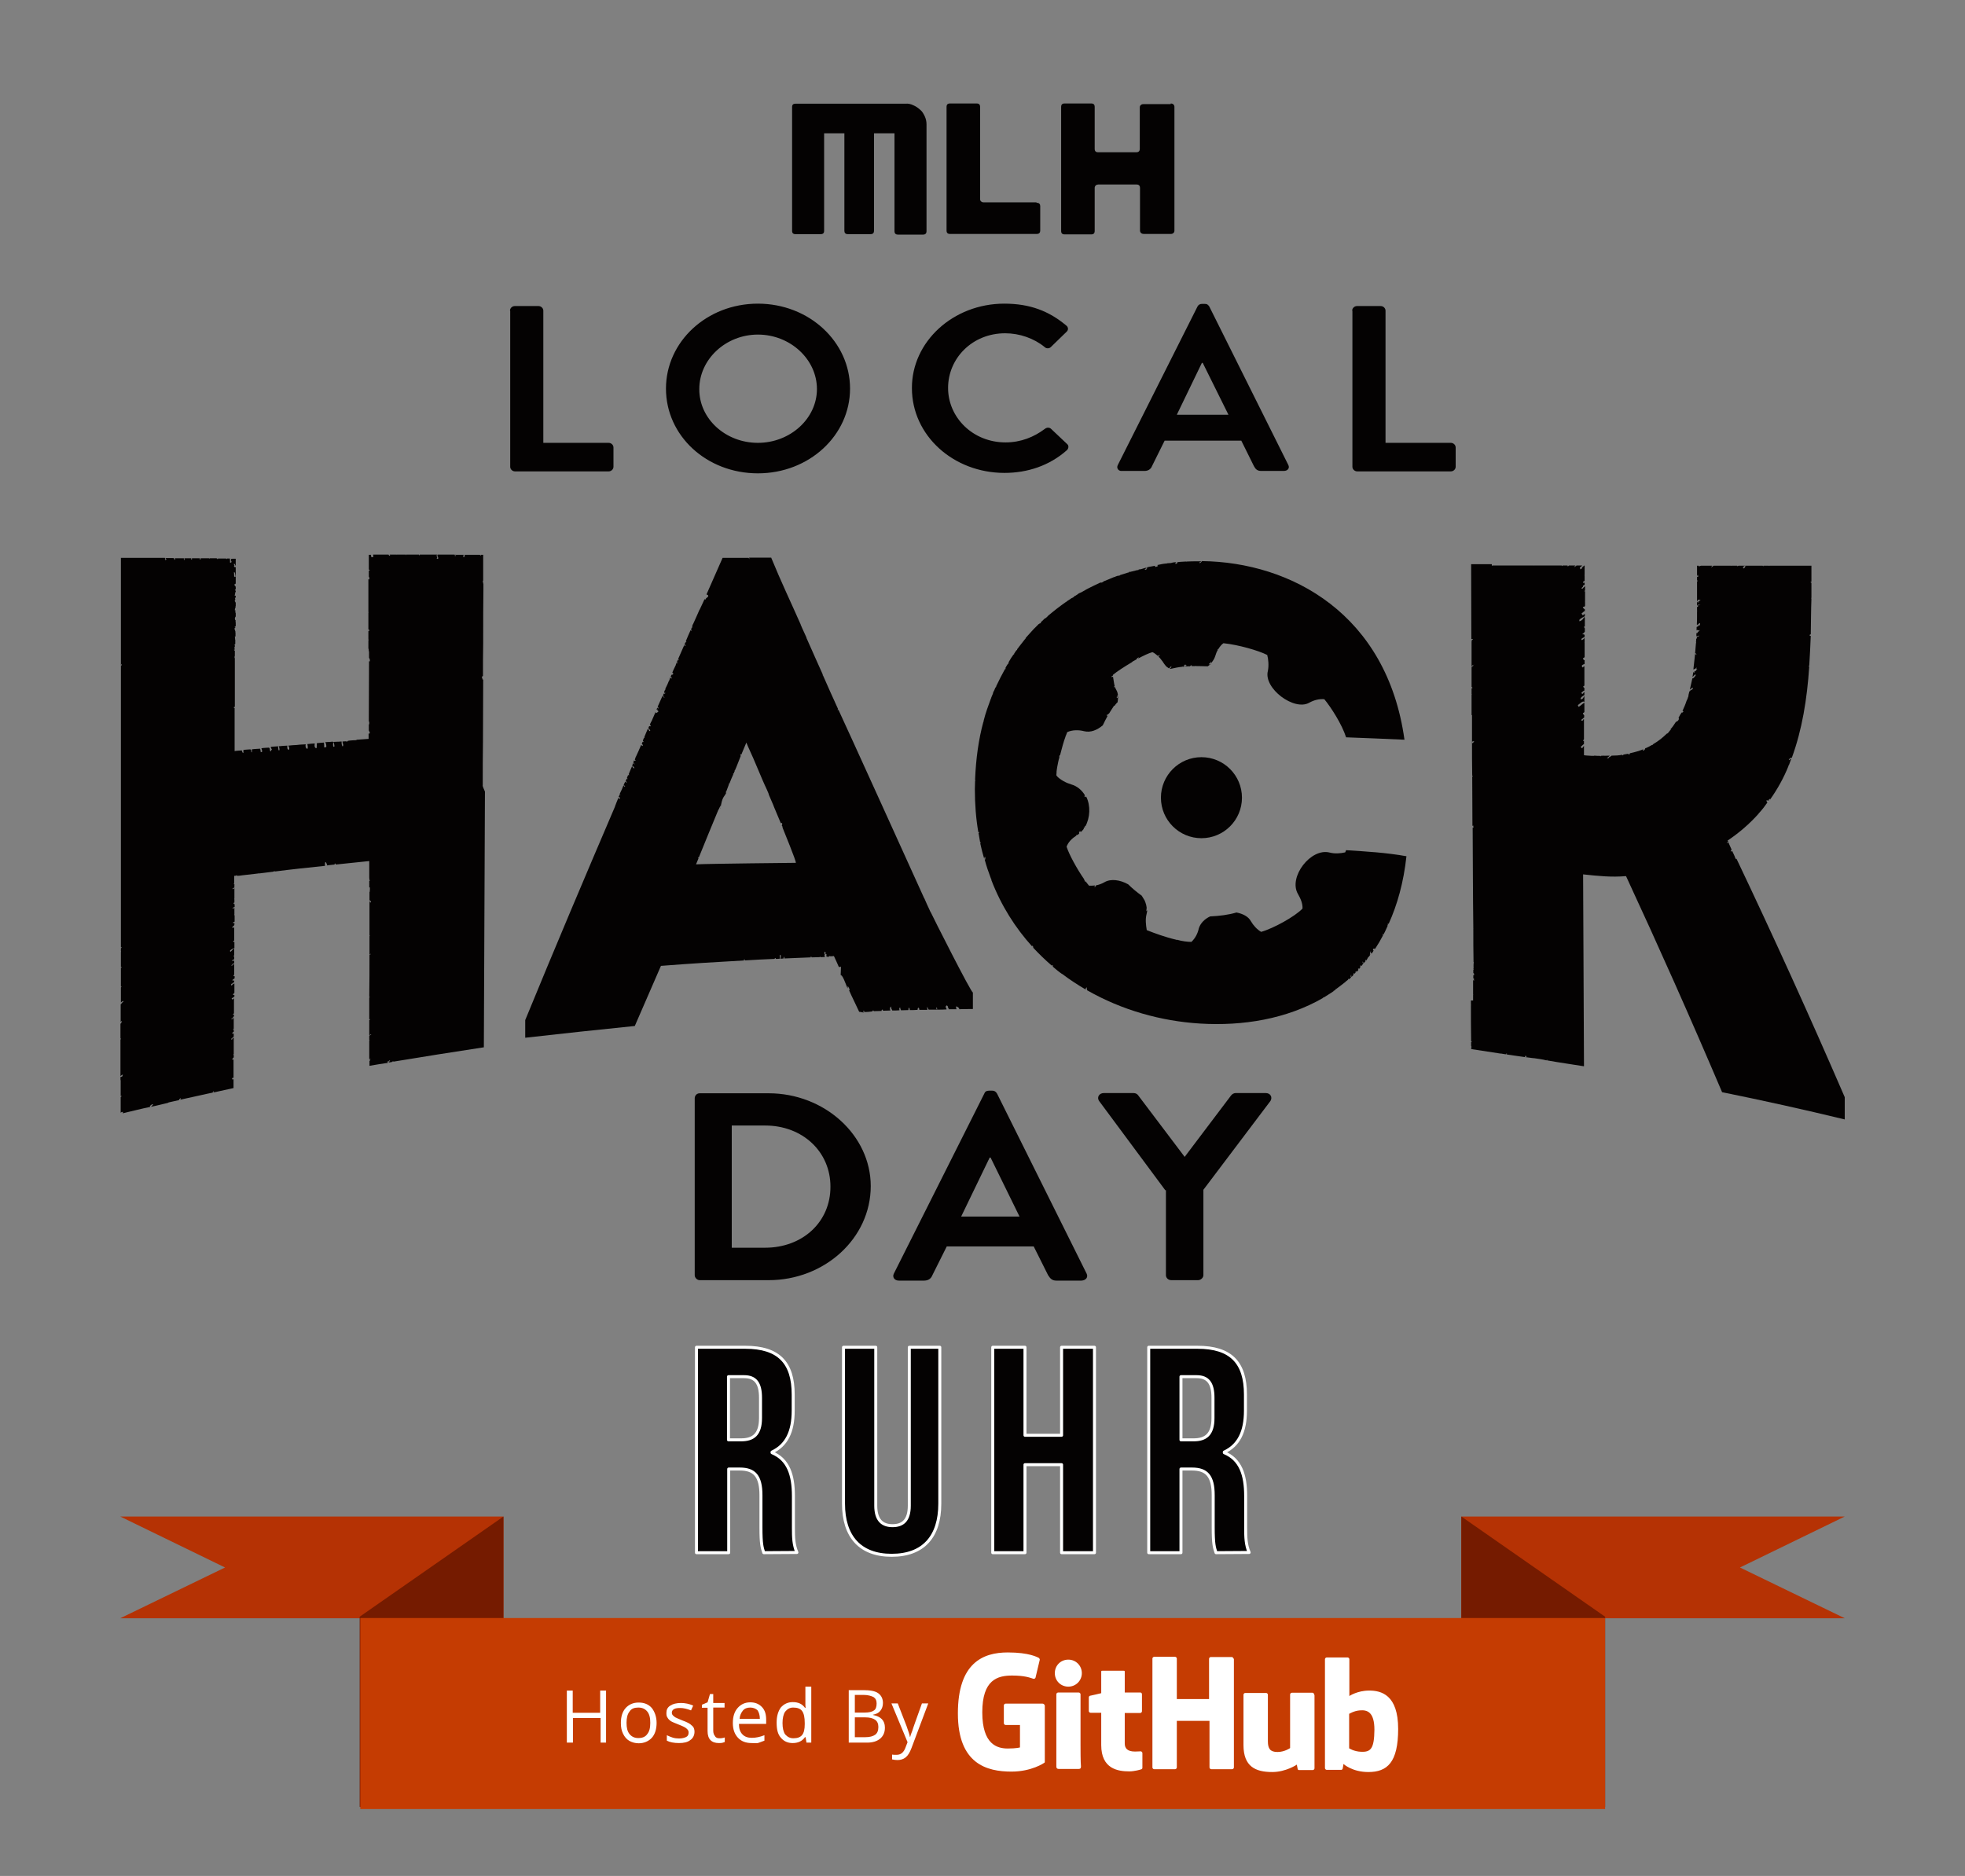 <?xml version="1.0" encoding="utf-8"?>
<!-- Generator: Adobe Illustrator 20.1.0, SVG Export Plug-In . SVG Version: 6.00 Build 0)  -->
<svg version="1.1" id="Layer_1" xmlns="http://www.w3.org/2000/svg" xmlns:xlink="http://www.w3.org/1999/xlink" x="0px" y="0px"
	 viewBox="0 0 902 861.2" style="enable-background:new 0 0 902 861.2;" xml:space="preserve">
<rect x="0" y="0" width="902" height="861.2" fill="#808080" stroke="none"/>
<style type="text/css">
	.st0{display:none;fill:#FFFFFF;}
	.st1{display:none;}
	.st2{display:inline;}
	.st3{fill:#B53204;}
	.st4{fill:#751B00;}
	.st5{fill:#C53C02;}
	.st6{fill:#FFFFFF;}
	.st7{fill:#040202;}
	.st8{fill:#040202;stroke:#FFFFFF;stroke-width:1.374;stroke-linejoin:round;stroke-miterlimit:10;}
</style>
<g id="Слой_2">
</g>
<g id="Layer_1_1_">
	<rect x="-181.5" y="-24.5" class="st0" width="1280" height="800"/>
	<g id="minimum" class="st1">
		<path class="st2" d="M419.1,341.2c0-0.2,0.2-0.4,0.4-0.4h2c0.2,0,0.4,0.2,0.4,0.4v11h5.5c0.2,0,0.4,0.2,0.4,0.4v1.6
			c0,0.2-0.2,0.4-0.4,0.4h-7.8c-0.2,0-0.4-0.2-0.4-0.4v-13H419.1z M439.8,340.6c4.3,0,7.7,3.2,7.7,7.1s-3.4,7.1-7.7,7.1
			c-4.3,0-7.7-3.1-7.7-7.1C432.1,343.8,435.5,340.6,439.8,340.6z M439.8,352.2c2.7,0,4.9-2,4.9-4.5s-2.2-4.5-4.9-4.5
			c-2.7,0-4.9,2.1-4.9,4.5C434.9,350.2,437.1,352.2,439.8,352.2z M460.3,340.6c2.2,0,3.7,0.6,5.2,1.8c0.2,0.2,0.2,0.4,0,0.6
			l-1.3,1.2c-0.2,0.2-0.4,0.2-0.5,0c-0.9-0.7-2.1-1.2-3.3-1.2c-2.7,0-4.8,2.1-4.8,4.6s2.1,4.5,4.8,4.5c1.3,0,2.4-0.5,3.3-1.1
			c0.2-0.1,0.4-0.1,0.5,0l1.3,1.3c0.2,0.1,0.1,0.4,0,0.5c-1.5,1.3-3.3,1.9-5.2,1.9c-4.3,0-7.7-3.1-7.7-7.1
			C452.6,343.8,456,340.6,460.3,340.6z M469.8,354.1l6.7-13.2c0.1-0.1,0.2-0.2,0.4-0.2h0.2c0.2,0,0.3,0.1,0.4,0.2l6.6,13.2
			c0.1,0.3,0,0.5-0.4,0.5h-1.9c-0.3,0-0.5-0.1-0.6-0.4l-1-2.1h-6.4l-1,2.1c-0.1,0.2-0.3,0.4-0.6,0.4h-2
			C469.8,354.6,469.7,354.3,469.8,354.1z M479,349.9l-2.1-4.3h-0.1l-2.1,4.3H479z M489.4,341.2c0-0.2,0.2-0.4,0.4-0.4h2
			c0.2,0,0.4,0.2,0.4,0.4v11h5.5c0.2,0,0.4,0.2,0.4,0.4v1.6c0,0.2-0.2,0.4-0.4,0.4h-7.8c-0.2,0-0.4-0.2-0.4-0.4v-13H489.4z"/>
		<g class="st2">
			<path d="M440.6,413.1h-5.8c-0.2,0-0.4,0.2-0.4,0.4v14.8c0,0.2,0.2,0.4,0.4,0.4h5.8c4.7,0,8.5-3.5,8.5-7.8
				C449.2,416.6,445.3,413.1,440.6,413.1z M440.4,426h-2.8v-10.2h2.8c3.2,0,5.5,2.2,5.5,5.1C445.8,423.8,443.5,426,440.4,426z"/>
			<path d="M467.2,428.1l-7.5-15c-0.1-0.1-0.2-0.2-0.4-0.2h-0.2c-0.2,0-0.3,0.1-0.4,0.2l-7.5,15c-0.1,0.3,0,0.6,0.4,0.6h2.1
				c0.4,0,0.6-0.2,0.7-0.4l1.2-2.4h7.3l1.2,2.4c0.2,0.3,0.3,0.4,0.7,0.4h2.1C467.1,428.7,467.3,428.4,467.2,428.1z M456.7,423.3
				l2.4-4.9h0.1l2.4,4.9H456.7z"/>
			<g>
				<path d="M473.8,421.2l-5.5-7.5c-0.2-0.3,0-0.6,0.4-0.6h2.5c0.2,0,0.3,0.1,0.4,0.2l3.9,5.1l3.9-5.1c0.1-0.1,0.2-0.2,0.4-0.2h2.5
					c0.4,0,0.6,0.4,0.4,0.6l-5.6,7.4v7.1c0,0.2-0.2,0.4-0.5,0.4h-2.4c-0.3,0-0.5-0.2-0.5-0.4v-7H473.8z"/>
			</g>
		</g>
		<g class="st2">
			<g>
				<g>
					<path d="M416.8,383.6c0-1.2,0-2.4,0-3.7l0,0l0,0v-0.1l0,0l0,0c0-1.7,0-3.4,0-5.1l0,0c0-0.1,0-0.2-0.1-0.2c0.1,0,0.1,0,0.1-0.1
						l0,0c0-0.9,0-1.8,0-2.8v-0.1l0,0c0-0.2,0-0.4,0-0.6l0,0l0,0c0-1.2,0-2.5,0-3.7l0,0l0,0c0-0.2,0-0.3,0-0.5c0-0.1,0-0.2-0.1-0.2
						c0,0,0,0,0.1,0l0,0c0-0.7,0-1.4,0-2.2c-0.1,0-0.1,0-0.2,0v0.1c0,0-0.1,0-0.1-0.1c-0.4,0-0.8,0-1.3,0c0,0.1,0,0.1,0,0.2h-0.1
						c0-0.1-0.1-0.2,0.1-0.2c-0.2,0-0.5,0-0.7,0c0,0-0.1,0.1,0,0.1c0,0,0,0.1-0.1,0.1c0,0,0-0.1,0.1-0.1l0,0c0,0,0,0,0,0.1
						c0,0,0,0,0-0.1c-0.5,0-1,0-1.4,0c0,0,0.1,0.1,0,0.1c0,0.1,0.1,0.1,0.1,0.2h-0.1c0.1,0,0.1-0.2,0-0.2c0-0.1,0.1,0,0.1,0
						c0-0.1,0-0.1-0.1-0.1c-0.5,0-0.9,0-1.4,0c0,0-0.1,0,0,0.1c0,0,0,0,0-0.1c-0.3,0-0.7,0-1,0c0,0,0,0,0,0.1l0,0l0,0
						c-0.2,0-0.5,0-0.7,0l0,0l0,0c-0.2,0-0.4,0-0.6,0v0.1c-0.1,0-0.1,0-0.2-0.1l0,0c-0.4,0-0.9,0-1.3,0c0,0.1,0,0.1,0,0.2
						c-0.1,0-0.1,0-0.2,0c0-0.1,0-0.1,0-0.2c-0.1,0-0.1,0-0.2,0c0,0.2,0,0.4,0,0.6l0,0l0,0c0,0.2,0,0.4,0,0.6c0,0,0.1,0.1,0.1,0
						c0,0,0,0-0.1,0c0,0.2,0,0.3,0,0.5c0.1,0.1,0.1,0.2,0,0.3l0,0c0,0.9,0,1.8,0,2.7l0,0l0,0c0,0.5,0,0.9,0,1.4c0,0,0,0,0.1,0v0.1
						c0,0-0.1,0-0.1-0.1c0,0.2,0,0.5,0,0.7v0.1c0,0.2,0,0.4,0,0.6c0,0.1,0,0.2,0,0.2l0,0c0,0.2,0,0.4,0,0.5c0.1,0.1,0.1,0.2,0.1,0.3
						h-0.1c0,1.7,0,3.4,0,5.1l0,0c0,0.1,0,0.2,0,0.2l0,0c0,0.2,0,0.3,0,0.5l0,0c0,0.1,0.1,0.2,0.1,0.3h-0.1c0,0.1,0,0.3,0,0.4
						c-0.3,0-0.7,0-1,0.1c0,0.1-0.1,0-0.2,0l0,0c-0.2,0-0.4,0-0.6,0c0,0-0.1,0.1-0.2,0l0,0c-0.1,0-0.2,0-0.3,0c0,0.1,0.1,0.3,0,0.4
						c-0.1-0.1-0.1-0.3-0.1-0.4c-0.1,0-0.2,0-0.3,0c0,0,0,0-0.1,0s-0.2,0-0.4,0c0.1,0,0.1,0.3,0.1,0.4l0,0c0,0,0,0.1-0.1,0.1
						c-0.1-0.2,0-0.3,0-0.4c-0.1,0-0.2,0-0.3,0h-0.1c-0.1,0-0.2,0-0.3,0c0.1,0.1,0.1,0.2,0.1,0.4c0,0-0.1,0-0.2,0c0-0.2,0-0.3,0-0.4
						c-0.2,0-0.4,0-0.6,0c0,0.1,0,0.3,0,0.4c-0.2,0-0.2-0.2-0.1-0.4c-0.2,0-0.4,0-0.6,0c0,0.1,0,0.2,0,0.4c-0.2,0-0.2-0.4-0.1-0.3
						l0,0c-0.2,0-0.5,0-0.7,0.1l0,0l0,0c-0.2,0-0.5,0-0.7,0.1c0.1,0.1,0.1,0.3,0.1,0.4c-0.1,0-0.1-0.2-0.1-0.3c-0.2,0-0.5,0-0.7,0.1
						c0.1,0.1,0.1,0.2,0.1,0.3H400c0-0.1,0-0.2,0-0.3c-0.2,0-0.4,0-0.6,0c0,0.1,0,0.1,0.1,0.2c0,0.1-0.1,0.1-0.1,0.2
						c-0.1,0-0.1-0.1-0.1,0c0-0.1,0-0.2,0-0.3l0,0c-0.2,0-0.4,0-0.7,0c0,0.1,0,0.2,0.1,0.3h-0.1c0-0.1,0-0.2,0-0.3
						c-0.2,0-0.5,0-0.7,0.1c0,0.1,0,0.2,0,0.2c-0.1,0-0.1-0.2,0-0.2c0,0,0,0-0.1,0c-0.2,0-0.4,0-0.6,0c0,0.1,0,0.2,0,0.2
						c-0.1,0-0.1-0.1-0.1-0.2c-0.2,0-0.4,0-0.6,0c0-1.2,0-2.4,0-3.6l0,0c0,0,0-0.1-0.1-0.1c0,0,0.1-0.1,0.1,0c0-0.9,0-1.9,0-2.8l0,0
						l0,0c0-0.3,0-0.7,0-1l0,0l0,0c0-0.1,0-0.1,0-0.2l0,0c0-0.1,0-0.2,0-0.2c0-0.1,0-0.3,0-0.4c0,0,0,0-0.1,0l0,0l0,0l0,0l0,0
						c0,0,0,0,0-0.1v-0.1l0,0l0,0c0,0,0,0,0-0.1l0,0c0-0.1,0-0.1,0-0.2l0,0c0,0,0,0-0.1,0l0,0v-0.1l0,0c0-0.1,0-0.2,0-0.3l0,0l0,0
						c0,0,0,0,0-0.1l0,0c0,0,0-0.1,0,0c0-0.1,0-0.1,0-0.2c0,0,0,0,0.1,0c0-0.1,0-0.2,0-0.3l0,0c0.1-0.1-0.2-0.3,0-0.4
						c0-0.1,0,0-0.1,0l0.1-0.1c0-0.1,0-0.2,0-0.3l0,0v-0.1l0,0c-0.1-0.1-0.1-0.2,0-0.3l0,0c0-0.1,0-0.2,0-0.3v-0.2l0,0l0,0
						c0,0,0,0-0.1,0c0-0.1,0.1-0.1,0-0.2c0,0,0,0,0.1,0v-0.1c0,0-0.1,0,0,0c-0.1,0,0-0.1,0-0.1l0,0c0-0.1,0-0.2,0-0.3
						s-0.1-0.1-0.1-0.2c0.1-0.1,0.1-0.2,0-0.3c0.1,0.1,0.1,0,0.1-0.1v-0.1h-0.1c0-0.1,0.1-0.1,0-0.2c0-0.1,0,0,0.1,0l0,0
						c0,0-0.1,0,0-0.1l0,0v-0.1c0,0,0,0-0.1,0c0,0,0,0,0.1,0l0,0h-0.1c0,0,0,0,0.1,0c0-0.1,0-0.2,0-0.2l0,0c0-0.1,0-0.1-0.1-0.1
						c0-0.1,0.1-0.1,0-0.1l0,0l0,0l0,0c0-0.2,0-0.4,0-0.6h-0.1c0-0.2,0-0.3,0-0.4c0.2,0.1,0.1,0.2,0.1,0.4l0,0c0,0,0,0,0-0.1
						c0,0,0,0,0-0.1l0,0c0-0.2,0-0.4,0-0.7c0,0,0,0-0.1,0v-0.1c0-0.1,0.1-0.1,0.1-0.1c-0.1,0.1,0-0.1-0.1-0.2c0.1,0,0.1,0.1,0.1,0.2
						c0-0.2,0-0.4,0-0.6c-0.1,0-0.2,0-0.3,0l0,0h-0.1c0.1,0,0.1,0.1,0,0.1c0.1,0,0.1,0.1,0.1,0.1s0,0.1-0.1,0.1c0-0.1,0-0.3,0-0.3
						c-0.1,0-0.2,0-0.3,0l0,0h-0.1c-0.2,0-0.5,0-0.7,0c0,0,0,0-0.1,0c0,0.1,0.1,0,0.1,0h-0.1c0,0,0,0,0-0.1c-0.2,0-0.4,0-0.6,0l0,0
						H394c-0.2,0-0.5,0-0.7,0v0.1h-0.1v-0.1c-0.2,0-0.5,0-0.7,0v0.1c-0.1,0-0.1-0.1-0.1-0.1c-0.2,0-0.4,0-0.6,0v0.1
						c-0.1,0-0.1-0.1,0-0.1c-0.3,0-0.5,0-0.8,0c0,0,0,0,0.1,0.1c0,0.1,0,0,0,0.1c0,0-0.1-0.1-0.1-0.2c-0.2,0-0.4,0-0.7,0v0.1
						c0.1-0.1,0.1,0,0.1,0.1s0-0.1,0-0.1v0.1c-0.1,0,0-0.1-0.1-0.2c-1.2,0-2.5,0-3.7,0c0,3,0,6,0,9v-0.1v0.1c0,7.8,0,15.7,0,23.5
						h0.1l0,0v0.1c0,0.1,0,0.2,0,0.3l0,0c0,0,0,0,0,0.1c0,0.4,0,0.8,0,1.3l0,0c0,0,0,0,0,0.1c0,0,0,0-0.1,0c0,0.1,0,0.2,0,0.3l0,0
						l0,0c0,0.3,0,0.7,0,1l0,0c0,0.1,0,0.2,0,0.3c0,0,0,0,0.1,0c0,0,0,0.1-0.1,0.1c0,0.4,0,0.8,0,1.3c0.1-0.1,0.1-0.1,0.2-0.1
						c0,0.1-0.2,0.1-0.2,0.2c0,0,0,0-0.1,0c0,0.5,0,1,0,1.5c0,0,0.1,0,0.1-0.1l0,0c0,0.1-0.1,0.1-0.1,0.2l0,0c0,0.4,0,0.8,0,1.3l0,0
						c0,0,0,0,0,0.1c0,1,0,2,0,3c0,0,0.1-0.1,0.2-0.1l0,0l0,0v0.1h-0.1c0,0.1,0,0.2,0,0.3l0,0v0.1l0,0c0,0.4,0,0.9,0,1.3h0.1
						c0,0,0,0.1-0.1,0.1c0,0.4,0,0.9,0,1.3c0,0,0.1-0.1,0.2-0.1v0.1c0.8-0.2,1.6-0.4,2.3-0.5c0,0,0,0-0.1,0c0-0.1,0.2-0.2,0.3-0.2
						c0,0.1-0.1,0.2-0.2,0.2c0.5-0.1,1-0.2,1.4-0.3h0.1l0,0c0.3-0.1,0.6-0.1,0.9-0.2l0,0l0,0l0.1-0.1c0.1,0,0,0.1-0.1,0.2
						c0.6-0.1,1.2-0.3,1.8-0.4l0,0c0.3-0.1,0.6-0.1,0.9-0.2l0.1-0.1l0,0c0,0,0,0,0,0.1c0,0,0,0-0.1,0c0.6-0.1,1.1-0.2,1.7-0.4
						c0-0.3,0-0.5,0-0.8c0,0,0,0.1-0.1,0.1c-0.1,0,0-0.1-0.1-0.1c0-0.1,0.1-0.1,0.1-0.1c0-0.5,0-1,0-1.5c-0.1,0-0.1,0-0.1,0
						c0.1,0,0.1-0.1,0.1-0.2s0-0.1,0-0.2l0,0l0,0c0-0.5,0-0.9,0-1.4c-0.1,0.1-0.1,0.1-0.1,0.2c0,0-0.1,0-0.1-0.1
						c0.1,0,0.1-0.1,0.2-0.2c0-0.1,0-0.2,0-0.3c0,0,0,0,0,0.1c-0.1,0-0.1,0-0.1-0.1c0.1,0,0.1-0.1,0.1-0.1c0-0.1,0-0.1,0-0.2
						c0,0,0,0-0.1-0.1c0,0,0,0,0.1,0c0-0.3,0-0.6,0-0.9c0,0,0,0,0,0.1c-0.1,0-0.1,0.1-0.2,0l0.1-0.1V403l0.1-0.1c0-0.1,0-0.1,0-0.2
						c0,0,0,0-0.1,0c0-0.1,0-0.1,0.1-0.1c0-0.4,0-0.8,0-1.2c-0.1,0-0.1,0.1-0.2,0.1v-0.1c0,0,0.1,0,0.1-0.1c0,0,0,0,0.1,0l0,0l0,0
						v-0.1h-0.1l0.1-0.1c0-0.1,0-0.2,0-0.3l0,0l0,0c0-0.2,0-0.3,0-0.5c-0.1,0-0.2,0.1-0.2,0.2c-0.1,0,0,0,0-0.1c0,0.1-0.1-0.1,0-0.1
						c0,0,0,0,0,0.1c0-0.1,0.1-0.1,0.2-0.2c0,0.1,0,0.1,0,0.1c0-0.1,0-0.2,0-0.3c0,0,0,0,0,0.1h-0.1c-0.2-0.1,0.1-0.1,0.1-0.2
						s0-0.1,0-0.2l0,0v-0.1h0.1c0-0.3,0-0.6,0-0.9c0,0-0.1,0.1-0.2,0.1c0.1,0,0,0.1-0.1,0c0.1,0,0.1-0.1,0.2-0.1h0.1
						c0-0.1,0-0.2,0-0.2l-0.1,0.1c0,0,0-0.1-0.1-0.1c0.1,0,0.1-0.1,0.2-0.1c0-0.1,0-0.1,0-0.2c0,0,0,0-0.1-0.1l0,0c0,0,0,0,0.1,0
						c0-0.2,0-0.4,0-0.6l0,0c-0.1,0.1-0.2,0.2-0.3,0.3c-0.1,0-0.1-0.1,0-0.1c0.1-0.1,0.1-0.1,0.1-0.1c-0.1-0.1,0.1,0,0.1,0v-0.1h0.1
						c0-0.2,0-0.3,0-0.5c0,0,0,0-0.1,0c0,0-0.1,0,0-0.1c0,0,0.1,0,0.1-0.1c0-0.4,0-0.8,0-1.1c0,0-0.1,0-0.1,0.1l0,0
						c-0.1,0,0,0.1,0,0.1s0-0.1-0.1,0c-0.1-0.2,0.1-0.1,0.2-0.3l0,0c0-0.1,0-0.1,0-0.2l-0.1,0.1v-0.1h0.1c0-0.2,0-0.4,0-0.5
						c0,0,0,0-0.1,0c0,0,0.1-0.1,0-0.1l0,0c0-0.2,0-0.4,0-0.6l-0.1,0.1v-0.1c0,0,0,0,0.1,0c0,0,0,0,0-0.1h0.1l0,0c0-0.1,0-0.2,0-0.2
						l0,0c0,0,0,0-0.1,0c0,0,0-0.1,0.1-0.1l0,0c0,0,0,0,0-0.1l0,0l0,0c0-0.1,0-0.2,0-0.2l0,0l0,0c0-0.3,0-0.6,0-0.8
						c-0.1,0-0.1,0-0.2,0.1v-0.1c0,0.1,0.1,0,0.1,0s0,0,0.1,0.1l0,0c0,0-0.1,0,0-0.1c0,0,0,0,0.1,0c0-0.1,0-0.2,0-0.3c0,0,0,0-0.1,0
						v-0.1c0,0,0,0,0,0.1c0-0.2,0-0.5,0-0.7c0.1,0,0.1,0,0.2,0l0,0c0,0,0,0,0.1,0c0,0,0,0,0.1,0.1c0.1,0,0.3,0,0.4-0.1l0,0l0,0
						c0.4-0.1,0.8-0.1,1.3-0.1c0,0,0,0,0.1,0l0,0c0.4,0,0.8-0.1,1.2-0.1c0.1,0,0.1,0,0.1-0.1c0.1,0-0.1,0.1,0,0.1
						c1.4-0.2,2.8-0.3,4.2-0.5c0-0.1,0-0.3,0-0.3c0.1,0,0.1,0.1,0.2,0.2v0.1c0.2,0,0.4,0,0.7-0.1v-0.1c0,0,0.1,0,0.1,0.1
						c0.9-0.1,1.9-0.2,2.8-0.3c0,0.5,0,0.9,0,1.4l0,0c0,0.1,0,0.1,0,0.2l0,0c0,0.2,0,0.4,0,0.6l0,0c0,0.1,0,0.3,0,0.4l0,0
						c0,0.2,0,0.5,0,0.7c0,0,0,0,0.1,0l0,0c0,0.1,0,0,0.1,0l0,0c0,0.1-0.1,0.1-0.1,0.1v-0.1h-0.1c0,1,0,1.9,0,2.9l0,0v0.1
						c0,0.5,0,1,0,1.5c0,0,0.1,0,0.1-0.1c0,0.1-0.1,0.1-0.1,0.1c0,1.2,0,2.4,0,3.5l0,0l0,0c0,0.6,0,1.2,0,1.8h0.1c0,0-0.1,0-0.1,0.1
						l0,0c0,0.4,0,0.8,0,1.2c0,0,0.1,0,0.1-0.1c0,0.1-0.1,0.1-0.1,0.1s0.1,0,0,0.1l0,0c0,0.1,0,0.2,0,0.3l0,0l0,0c0,0.5,0,1,0,1.5
						l0,0l0,0c0,0,0-0.1,0.1-0.1c0,0,0,0-0.1,0l0,0c-0.1,0,0,0.1-0.1,0c0,0,0,0,0,0.1c0,0,0,0-0.1-0.1c0,0.2,0,0.3,0,0.5
						c0.5-0.1,1-0.2,1.6-0.3c0,0-0.1,0-0.1-0.1c0.1-0.1,0.2,0,0.1-0.1c0-0.1,0.1,0,0.1,0l0,0c0,0,0,0,0,0.1c0,0-0.1,0-0.1,0.1
						c0.1,0,0.2,0,0.3-0.1c0,0,0,0,0.1-0.1c0,0,0,0,0,0.1c2.5-0.4,5-0.8,7.6-1.2c0-7.1,0.1-14.2,0.1-21.3
						C416.7,383.7,416.7,383.6,416.8,383.6z"/>
				</g>
			</g>
			<g>
				<g>
					<path d="M521.4,389.7L521.4,389.7c-0.1-0.2-0.2-0.4-0.3-0.6l-0.1,0.1v-0.1c0,0,0-0.1,0.1-0.1c-0.1-0.2-0.2-0.4-0.3-0.7
						l-0.1,0.1l0,0l0,0c0,0,0.1-0.1,0.1,0c0,0,0-0.1-0.1-0.1c1-0.7,1.9-1.4,2.6-2.2l0,0l0,0c0.2-0.3,0.5-0.6,0.7-0.9
						c-0.1,0-0.1-0.1-0.1-0.2c0.1,0,0.1,0.1,0.1,0c0,0,0,0,0.1,0c0,0,0-0.1,0.1-0.1c0,0-0.1,0.1-0.1,0l0.1-0.1l0,0l0,0
						c0.6-0.9,1.1-1.8,1.6-2.8l0,0l0,0l0,0l0,0l0,0l0,0c0,0,0,0,0.1,0c0.1-0.1,0.1-0.3,0.2-0.4c0,0,0,0,0-0.1c0,0,0,0,0-0.1
						c-0.1,0-0.1,0.1-0.2,0.1c0,0,0-0.1-0.1-0.1c0.1,0,0.1,0,0.2-0.1h0.1c0.9-2.3,1.3-4.9,1.5-7.6c0,0,0,0,0-0.1c0,0,0,0,0.1,0
						c0.1-0.8,0.1-1.7,0.1-2.5h-0.1c0,0,0,0,0-0.1h0.1c0-1,0-2,0-3c0,0,0,0,0-0.1l0,0c0-0.4,0-0.8,0-1.3h-0.1h0.1c0-0.5,0-0.9,0-1.4
						c-1.2,0-2.3,0-3.5,0h-0.1c-0.2,0-0.3,0-0.5,0l0,0l0,0c0,0.1,0,0-0.1,0c-0.5,0-0.9,0-1.4,0c0,0-0.1,0.1,0,0.2
						c-0.1,0-0.1,0.1-0.2,0.1c0,0,0-0.1-0.1-0.1c0,0,0.1,0,0-0.1c0.1-0.1,0.1,0,0.2-0.1c-0.2,0-0.4,0-0.6,0h-0.1l0,0
						c-0.2,0-0.3,0-0.5,0l0,0c0,0,0,0-0.1,0c-0.5,0-1,0-1.5,0c-0.1,0.1-0.1,0.1-0.2,0.1c0,0,0-0.1,0.1-0.1c-0.1,0-0.3,0-0.4,0l0,0
						l0,0c-0.2,0-0.4,0-0.5,0c0,0-0.1,0.1-0.2,0l0,0H518c0,0.3,0,0.6,0,0.9c0,0,0-0.1,0.1-0.1c0,0,0,0,0,0.1s0.1,0,0.1,0.1
						c0,0-0.1,0-0.1,0.1s0,0.2,0,0.3h0.1c0,0-0.1,0-0.1,0.1l0,0l0,0l0,0c0,0.5,0,1.1,0,1.6l0.1-0.1c0.1,0,0.1,0,0.2,0c0,0,0,0,0,0.1
						c0,0,0,0-0.1,0c0,0,0,0.1,0.1,0.1c-0.1,0.1-0.2,0.1-0.1,0.1s0,0-0.1,0c0,0,0,0,0-0.1c0,0.1,0,0.2,0,0.3l0.1-0.1
						c0,0.1,0.1,0,0.2,0.1h-0.1h-0.1c0,0-0.1,0.1,0,0.1c0,0-0.1,0-0.1,0.1l0,0c0,0.1,0,0.2,0,0.2l0,0c0,0,0,0,0,0.1l0,0
						c0,0.1,0,0.2,0,0.4v0.1c0,0.2,0,0.5,0,0.7l0,0h0.1v-0.1c0.1,0,0.1,0,0.1-0.1h-0.1h0.1c0,0.1,0,0.1,0,0.2c0,0,0,0-0.1,0
						l-0.1,0.1c0,0,0.1,0.1,0,0.1c0-0.1,0,0-0.1,0c0,0.1,0,0.2,0,0.3c0,0,0.1,0,0.1-0.1c0,0.1,0.1,0.1,0.2,0c0,0.1-0.2,0.1-0.2,0.2
						h-0.1c0,0.1,0,0.2,0,0.2c0.1,0,0.1,0,0.2-0.1c0,0.1-0.1,0.1-0.2,0.1c0,0.1,0,0.1-0.1,0.2c0,0.1,0,0.2,0,0.3l0,0v0.1
						c0,0.3,0,0.6-0.1,0.8l0,0c0,0,0,0.1,0.1,0.1l-0.1-0.1c0,0.5-0.1,0.9-0.2,1.3c0,0,0,0,0-0.1c0,0,0.2,0,0.2-0.1
						c0.1,0,0,0.1,0,0.1s0.1-0.1,0.1,0c-0.1,0.1,0,0.1-0.2,0.2c0,0,0,0,0-0.1c-0.1,0,0,0.1-0.1,0.2V374c0,0.1,0,0.3-0.1,0.4
						c0.1-0.1,0.2-0.3,0.3-0.1c0,0.1-0.1,0.2-0.3,0.3c0,0,0,0,0-0.1c-0.1,0.3-0.1,0.7-0.2,1c0.1,0,0.1-0.1,0.2-0.2v0.1
						c0,0.1-0.2,0.1-0.3,0.2c0.1,0-0.1,0,0,0.1l0,0c0,0.1-0.1,0.2-0.1,0.4l0,0c0,0.1-0.1,0.1,0,0.2l0,0c0,0.1-0.1,0.2-0.1,0.4l0,0
						c-0.1,0.3-0.2,0.6-0.4,0.9c0,0,0,0,0.1,0c0.1,0.1,0,0.1-0.1,0.2l0,0c0,0,0,0.1-0.1,0.1l0,0l0,0c-0.1,0.1-0.1,0.3-0.2,0.4
						c0,0,0,0,0.1-0.1c0,0.1-0.1,0.3-0.2,0.3c-0.2,0.2-0.3,0.4-0.5,0.7c0,0,0.1,0,0.1-0.1c0,0,0,0.1,0,0c-0.1,0.1-0.2,0.3-0.3,0.3
						l0,0c-0.3,0.3-0.7,0.6-1.1,0.9c0,0,0,0,0,0.1l0,0c-0.2,0.1-0.3,0.2-0.5,0.3l0,0l0,0h-0.1l0,0c0,0.1-0.2,0.2-0.2,0.1h0.1
						c-0.4,0.1-0.7,0.3-1.1,0.3c0,0.1-0.1,0.1-0.1,0.1s0,0,0-0.1l0,0c-0.1,0-0.3,0-0.4,0.1c0,0-0.1,0-0.1,0.1l0,0
						c-0.3,0-0.6,0.1-0.9,0.1c-0.1,0.1-0.1,0.1-0.2,0.1c0,0.1-0.1,0.1-0.2,0c0.1,0,0.2-0.1,0.2-0.2c-0.2,0-0.4,0-0.6,0
						c-0.1,0-0.1-0.1-0.1,0.1l0,0l0,0l0,0c-0.1,0-0.3,0-0.4,0c0,0,0,0-0.1,0l0,0h-0.1c-0.2,0-0.5,0-0.7,0c0-0.3,0-0.5,0-0.8
						c-0.1,0.1-0.1,0.1-0.2,0.2c-0.1,0-0.1-0.1-0.1-0.1c0.1-0.1,0.2-0.2,0.3-0.2c0-0.1,0-0.2,0-0.3h-0.1c0,0,0-0.1,0.1-0.1
						c0-0.6,0-1.1,0-1.7c0,0,0,0-0.1,0c0,0.1-0.1,0.2-0.2,0.1c0.1,0,0.2-0.1,0.2-0.2s0-0.1,0-0.2l0,0c-0.1-0.1-0.1-0.1-0.1-0.2
						c0,0,0.1,0,0.1-0.1c0-0.3,0-0.5,0-0.8c-0.1,0-0.3,0.2-0.5,0.4c-0.1,0-0.1-0.1-0.1-0.1c0.1-0.1,0.4-0.4,0.5-0.3
						c0-0.2,0-0.3,0-0.5c-0.1,0.1-0.1,0.3-0.3,0.3c0-0.2,0.2-0.2,0.3-0.4l0,0c0-0.1,0-0.2,0-0.3c-0.1,0.1-0.1,0.1-0.2,0.2
						c0,0-0.1,0-0.1-0.1c0.1-0.1,0.2-0.2,0.3-0.2c0-0.1,0-0.1,0-0.2l0,0c-0.1,0-0.1-0.1-0.1-0.2h0.1c0-0.5,0-1.1,0-1.6
						c0,0,0,0-0.1,0c0,0.1,0,0.1-0.1,0.1c-0.1-0.2,0-0.2,0.2-0.3c0-0.1,0-0.2,0-0.3c0,0,0,0-0.1,0l-0.1-0.1l0.1-0.1
						c0-0.4,0-0.8,0-1.2l0,0l0,0c0-0.1,0-0.3,0-0.4c0,0-0.1,0.1,0,0.1l0,0c0-0.1-0.1,0.1-0.2,0.1c0-0.1,0.2-0.2,0.3-0.3
						c0-0.1,0-0.2,0-0.2s0,0-0.1,0.1c0-0.1-0.1,0-0.1-0.1c0.1,0,0.1-0.1,0.2-0.2c0-0.1,0-0.2,0-0.3s-0.1-0.1-0.1-0.2c0,0,0,0,0.1,0
						c0-0.3,0-0.5,0-0.8c0,0,0,0-0.1,0c-0.1,0.1-0.2,0.3-0.4,0.3v-0.1c0.1-0.1,0.3-0.2,0.4-0.3c0-0.1,0-0.1,0-0.2
						c0,0.1-0.1,0.1-0.2,0.1l-0.1-0.1c0.1,0,0.2-0.1,0.2-0.2h0.1c0-0.1,0-0.1,0-0.2l0,0c-0.1-0.1-0.2-0.1-0.1-0.2
						c0.1,0,0.1,0,0.2-0.1c0-0.1,0-0.2,0-0.3l0,0l0,0c0-0.3,0-0.6,0-0.9h-0.1h0.1c0-0.1,0-0.2,0-0.4c-0.1,0.1-0.2,0.1-0.2,0.2
						c0,0-0.1,0-0.1-0.1c0.1,0,0.1-0.1,0.1-0.1s0,0,0,0.1c0,0,0.1-0.1,0-0.1c0.1,0,0.1,0,0.1-0.1s0-0.1,0-0.2c0,0-0.1,0-0.1,0.1
						c0,0,0-0.1-0.1-0.1v-0.1h0.1c0-0.2,0-0.3,0-0.5c0,0,0,0,0-0.1l0,0c0-0.3,0-0.5,0-0.8l0,0c-0.1,0.1-0.2,0.2-0.2,0.3
						c0,0-0.1,0-0.1,0.1c-0.1,0-0.1-0.1-0.1-0.2c0.1,0,0.1-0.1,0.2-0.2c-0.2,0-0.3,0-0.5,0c-0.1,0-0.1,0.1-0.2,0.1s0-0.1,0.1-0.1
						c-0.2,0-0.4,0-0.6,0c0,0,0,0.1-0.1,0.1l0,0c0,0,0,0,0-0.1c-0.1,0-0.3,0-0.4,0l0,0l0,0c-0.8,0-1.5,0-2.3,0l0,0l0,0
						c-0.2,0-0.4,0-0.6,0l0,0l0,0c-1,0-1.9,0-2.8,0l0,0l0,0c-0.6,0-1.2,0-1.7,0c0,2.1,0,4.2,0,6.2h0.1c0,0.1-0.1,0.1-0.1,0.1v0.1
						c0,0.7,0,1.4,0,2.1l0,0c0,0,0,0,0-0.1l0,0c0,0,0-0.1,0,0h0.1c0.1,0,0,0,0,0v0.1c-0.1,0-0.1,0-0.1,0.1c0,0,0,0-0.1,0l0,0
						c0,0.6,0,1.1,0,1.7l0,0v0.1h-0.1c0,0.2,0,0.3,0,0.5l0,0l0,0c0,0.6,0,1.1,0,1.7c0,0,0,0,0,0.1l0,0c0,0.7,0,1.5,0,2.2
						c0.1,0,0-0.1,0.1-0.1s0.1,0,0.1,0c0,0.1-0.1,0.2-0.2,0.2c0-0.1,0-0.1,0-0.1c0,0.9,0,1.9,0,2.8l0,0c0,0,0,0,0,0.1
						c0,1.4,0,2.7,0,4.1c0,0,0,0,0.1,0c0,0,0,0.1,0.1,0.1l-0.1,0.1c0,2.8,0,5.6,0,8.3v0.1l0,0l0,0c0,0.9,0,1.9,0,2.8l0,0
						c0,0.1,0,0.1,0,0.2l0,0c0,0.1,0,0.2,0,0.2v0.1l0,0l0,0l0,0l0,0l0,0l0,0c0,0.1,0,0.2,0,0.3l0,0c0.1,0,0,0.1,0,0.2c0,0,0,0-0.1,0
						c0,0.1,0,0.2,0,0.3l0,0c0,0,0,0,0.1,0v0.1l0,0c0,0,0,0,0.1,0c0,0,0,0.1,0,0h-0.1c0,0,0.1,0,0,0c0,0,0,0-0.1,0
						c0,0.4,0,0.8,0,1.2v0.1l0,0c0,0.1,0,0.3,0,0.4l0,0l0,0c0,0.1,0,0.2,0,0.3v0.1c0,1,0,2,0,3c0,0,0,0,0.1,0c0,0,0,0,0,0.1
						s0,0.2,0,0.3l0,0v0.1v0.1c0,0,0,0-0.1,0v0.1c0.8,0.1,1.7,0.2,2.5,0.4l0,0l0,0c0.1,0,0.3,0,0.4,0.1l0,0c0,0,0,0,0.1,0v0.1
						c0.5,0.1,1,0.2,1.5,0.2l0,0c0-0.1,0.1-0.1,0.1,0s-0.1,0.1-0.1,0c0.2,0,0.5,0.1,0.7,0.1l0,0l0,0l0,0c0.3,0.1,0.7,0.1,1,0.2
						c0,0,0,0,0.1,0c0,0,0,0,0,0.1c1,0.2,2,0.3,3.1,0.5c0-5.3,0-10.7-0.1-16c1.2,0.1,2.3,0.3,3.6,0.1c2.7,5.8,5.4,11.8,8,18
						c3.4,0.7,6.8,1.5,10.3,2.3c0-0.6,0-1.2,0-1.9c-3-7-6-13.6-9.1-19.9C521.4,389.8,521.4,389.7,521.4,389.7z"/>
				</g>
			</g>
			<g>
				<path d="M454.2,394.2c0,0-0.1-0.2-0.1-0.3c-0.1-0.3-0.3-0.6-0.4-0.9l0,0c-0.2-0.5-6.8-15-7.1-15.7h-0.1c0,0,0-0.1,0.1-0.1
					c-0.4-0.9-0.8-1.9-1.3-2.8c0,0,0,0,0-0.1l0,0c-0.5-1-0.9-2-1.4-3c0,0,0,0,0-0.1l0,0c-0.2-0.3-0.3-0.7-0.5-1.1c0,0.1,0,0,0,0
					c-0.8-1.9-1.7-3.6-2.5-5.6c-0.6,0-1.2,0-1.8,0c0,0,0.1,0.1,0,0.1v-0.1l0,0c-0.7,0-1.4,0-2.2,0c-0.4,1-0.9,2-1.3,3.1h0.1v0.1l0,0
					c0,0.1-0.2,0.1-0.2,0.2l0,0c0,0,0,0,0,0.1l0,0c-0.1,0.3-0.3,0.6-0.4,0.8l0,0l0,0l0,0l0,0l0,0c-0.2,0.4-0.3,0.8-0.5,1.2l0,0l0,0
					c0,0.1-0.1,0.1-0.1,0.2c0,0,0,0,0,0.1l0,0l0,0l0,0c0,0.1-0.1,0.1-0.1,0.2c0,0,0,0.1,0.1,0.1l0,0c0,0,0,0-0.1,0l0,0
					c-0.1,0.3-0.3,0.6-0.4,0.9c0,0,0,0,0,0.1c0,0,0,0-0.1,0l0,0c0,0.1-0.1,0.1-0.1,0.2c0.1,0,0.1,0.1,0.1,0.1
					c-0.1,0-0.1-0.1-0.1-0.1c-0.2,0.4-0.4,0.8-0.5,1.2l0.1,0.1c0,0,0,0-0.1-0.1c0,0.1-0.1,0.1-0.1,0.2c0,0,0.1,0,0.1,0.1l0,0
					c0,0,0,0-0.1-0.1c0,0.1-0.1,0.1-0.1,0.2l0,0l0,0c-0.1,0.1-0.1,0.3-0.2,0.4l0,0l0,0l0,0l0,0l0,0c0,0.1-0.1,0.1-0.1,0.2l0,0
					c0,0,0,0.1,0.1,0c0,0.1-0.1,0.1-0.1,0.1s0,0-0.1,0c0,0.1,0,0.1-0.1,0.2l0,0c0,0.1,0.1,0.1,0.1,0.2l0,0c0,0,0-0.1-0.1-0.1
					c0-0.1,0-0.1,0-0.1c0,0.1-0.1,0.1-0.1,0.2l0,0c0,0,0,0,0,0.1l0,0c-0.1,0.2-0.2,0.5-0.3,0.7v0.1l0,0c0,0.1-0.1,0.1-0.1,0.2
					c0,0,0,0,0.1,0.1c0,0,0-0.1,0.1,0l-0.1,0.1c0,0,0,0,0-0.1c0,0.1-0.1,0.1-0.1,0.2l0.1,0.1h0.1c0,0,0,0,0,0.1
					c0-0.1-0.1-0.1-0.1-0.2c-0.1,0.3-0.3,0.6-0.4,0.9c0,0.1,0.1,0.1,0.1,0.1c-0.1,0.1-0.1,0-0.1,0s0,0.1-0.1,0.1l0,0
					c0,0,0.1-0.1,0.1,0c0,0,0,0-0.1,0c0,0,0,0,0.1,0.1l0,0c0,0,0,0,0,0.1l0,0c0.1,0.1-0.1,0.1-0.1,0.2c0,0-0.1-0.1-0.1,0v-0.1v0.1
					l0,0v0.1l0,0c-0.1,0.2-0.2,0.4-0.3,0.7l0,0c0,0,0,0-0.1,0l0,0c0,0,0,0,0,0.1l0,0c0,0.1,0,0.1-0.1,0.2c0,0,0.1,0.1,0.1,0.2
					c-0.1,0-0.1,0-0.1,0c0,0.1-0.1,0.1-0.1,0.2l0,0c0.1,0.1,0.1,0.1,0.2,0.2c0,0,0,0-0.1,0c0,0-0.1-0.1-0.1-0.2
					c-0.1,0.2-0.2,0.5-0.3,0.7l0,0l0,0c0,0.1-0.1,0.2-0.1,0.2s0,0.1,0.1,0.1h-0.1c0,0.1-0.1,0.1-0.1,0.2l0.1,0.1l0,0l0,0l-0.1-0.1
					c-0.1,0.3-0.3,0.6-0.4,1l0,0l0,0c0,0.1-0.1,0.2-0.1,0.3c0,0,0,0.1,0.1,0.1c0,0,0,0-0.1,0l0,0c0,0.1-0.1,0.1-0.1,0.2
					c0.1,0,0.1,0.1,0.1,0.2l-0.1-0.1c0,0.1-0.1,0.2-0.1,0.2c0,0.1,0.1,0.1,0.2,0.2l0,0c-0.1-0.1-0.2-0.1-0.1-0.2l0,0
					c-0.1,0.2-0.2,0.5-0.3,0.7v0.1c0,0,0,0-0.1,0c0,0.1-0.1,0.1-0.1,0.2c0,0,0,0.1,0.1,0.1c0,0-0.1,0-0.1-0.1c0,0.1-0.1,0.1-0.1,0.2
					l0.1,0.1c-0.1,0-0.1-0.1-0.1-0.1c0,0.1-0.1,0.2-0.1,0.3c0,0,0.1,0.1,0.1,0.2c-0.1,0-0.1-0.1-0.1-0.1c-0.1,0.2-0.2,0.5-0.3,0.7
					c0,0,0,0.1,0.1,0.1l0,0v-0.1l0,0c0,0.1-0.1,0.2-0.1,0.3l0,0l0.1,0.1c0,0-0.1,0,0,0c0,0-0.1,0,0,0l-0.1-0.1
					c-0.1,0.2-0.2,0.5-0.3,0.7l0,0l0,0c-2.5,5.8-5,11.7-7.5,17.8c0,0.5,0,1,0,1.5c3-0.4,6.1-0.7,9.1-1c0.7-1.7,1.4-3.4,2.2-5
					c2.3-0.2,4.7-0.3,7-0.5c0,0,0,0-0.1,0c0-0.1,0-0.1,0-0.1c0.1,0,0,0.1,0.1,0.1l0,0c0.8,0,1.7-0.1,2.5-0.1c0,0,0,0,0-0.1
					c0.1,0,0.1,0,0,0.1c0.1,0,0.2,0,0.3,0c0-0.1,0-0.2,0-0.3c0,0,0,0.1,0.1,0.1c-0.1,0.1,0,0.2-0.1,0.2c0.1,0,0.2,0,0.3,0
					c0-0.1,0-0.1,0-0.1v0.1c0.7,0,1.5-0.1,2.2-0.1l0,0h0.1c0.2,0,0.4,0,0.7,0c0,0,0,0,0-0.1l0,0c0.1,0,0.2,0,0.4,0
					c0-0.1-0.1-0.1,0-0.1s0-0.1,0-0.1c-0.1,0-0.1-0.2,0-0.2s0.1,0.1,0.1,0.2h0.1c0,0.1,0,0.1,0,0.2c0.1,0,0.1,0,0.2,0l0,0
					c0,0,0,0,0.1,0s0.2,0,0.3,0c0.1,0.3,0.3,0.6,0.4,0.9c0-0.1,0,0,0,0c0.2,0,0.2-0.3,0.2,0.7l0,0c0.2,0,0.4,0.7,0.6,1.1v-0.2
					c0.1,0.1,0.2,0.2,0.2,0.3c0,0,0,0-0.1,0c0.3,0.6,0.6,1.2,0.8,1.8c0.1,0,0.3,0.1,0.4,0.1c-0.1,0-0.1-0.1-0.1-0.1h0.1
					c0,0-0.1,0,0,0c0,0.1,0,0,0,0.1c0.2,0,0.5,0,0.7,0c0,0,0,0,0-0.1l0,0v0.1c0.2,0,0.4,0,0.6,0c0,0,0,0,0-0.1h0.1l0,0l0,0v0.1
					c0.2,0,0.4,0,0.6,0c0-0.1,0-0.3,0.1-0.3c-0.1,0.1,0,0.2,0.1,0.3c0.2,0,0.4,0,0.6,0c0-0.1,0-0.2,0-0.2s0,0,0.1,0
					c0,0.1,0,0.2,0,0.2c0.2,0,0.4,0,0.6,0c0-0.1,0-0.1,0-0.2c0.1,0,0.1,0.1,0.1,0.2c0.2,0,0.4,0,0.7,0c0-0.1,0-0.1,0-0.2
					c0.1,0,0.1,0.1,0.1,0.2c0.2,0,0.4,0,0.7,0c0-0.1,0-0.2,0-0.2c0-0.2,0.1,0.1,0.1,0.2l0,0c0.2,0,0.5,0,0.7,0
					c-0.1-0.1-0.1-0.1,0-0.2c0.1,0,0.1,0.1,0,0.2c0.3,0,0.5,0,0.8,0c0-0.1-0.1-0.1-0.1-0.2s0.1-0.1,0-0.1c0.2,0,0.2,0.2,0.1,0.2
					c0,0,0.1,0.1,0,0.1c0.2,0,0.4,0,0.7,0c0-0.1,0-0.2,0-0.2c0.1-0.1,0.3,0.1,0.3,0.2c0.3,0,0.2,0,1.2,0c0-0.5,0-0.9,0-1.4
					C457.6,401,454.3,394.5,454.2,394.2z M434.3,370.4C434.3,370.4,434.4,370.4,434.3,370.4C434.4,370.4,434.4,370.4,434.3,370.4
					C434.4,370.4,434.4,370.4,434.3,370.4z M442.9,390c0,0-7.3,0.1-8.3,0.1c0.1-0.2,0.1-0.3,0.2-0.5c0,0-0.1,0-0.1-0.1l0,0
					c0,0,0,0,0.1,0c0.5-1.3,1.1-2.6,1.6-4l0,0l0,0c0.1-0.1,0.1-0.2,0.2-0.4l0,0v0.3l0,0c0.2-1,0.3-0.9,0.5-1.3c0,0,0-0.1,0-0.2l0,0
					c0.1-0.2,0.2-0.4,0.2-0.6c0,0,0,0,0-0.1c0,0,0,0,0.1,0c0.1-0.3,0.2-0.5,0.3-0.8c0,0,0,0,0-0.1l0,0c0-0.1,0.1-0.2,0.1-0.2V382
					c0,0,0,0,0.1,0.1c0.2-0.4,0.3-0.8,0.5-1.2l0,0c0,0-0.1-0.2,0-0.1h0.1c0.1-0.3,0.3-0.7,0.4-1c0,0,0.3,0.6,0.4,0.9l1.1,2.6
					c0,0,0.4,0.8,0.3,0.8l0.4,0.9l0,0c0.2,0.5,0.4,1,0.6,1.5c0,0,0,0,0-0.1c0,0,0,0,0.1,0l0,0l0,0l0,0c0,0,0,0.1,0,0.2l0,0
					c0,0.1,0,0.1,0.1,0.2l0,0v0.1C441.9,387.3,443,390,442.9,390z"/>
			</g>
			<g>
				<g>
					<path d="M488.9,389c0,0.1,0,0.1-0.1,0.2c-0.4,0.1-0.9,0.1-1.3,0c-1.6-0.4-3.5,2-2.7,3.5c0.2,0.4,0.4,0.8,0.4,1.2
						c-0.6,0.6-2.4,1.7-3.5,1.9c-0.3-0.2-0.6-0.5-0.8-0.9c-0.2-0.4-0.7-0.6-1.2-0.7c-0.7,0.2-1.4,0.3-2.2,0.3
						c-0.5,0.2-0.8,0.6-0.9,1s-0.3,0.8-0.6,1.1c-0.3,0-0.8-0.1-1.2-0.2l0,0c0,0,0,0-0.1,0c-0.9-0.2-1.8-0.5-2.5-0.8
						c-0.1-0.4-0.1-0.9,0-1.3c0-0.1,0-0.2,0-0.3c0,0,0,0,0,0.1c-0.1,0,0.1-0.2,0-0.2c0,0,0.1,0,0.1,0.1c0-0.3-0.1-0.6-0.2-0.8l0,0
						l0,0c-0.1-0.1-0.1-0.2-0.2-0.3c-0.4-0.3-0.8-0.6-1.1-1c-0.7-0.4-1.4-0.5-2-0.2c-0.2,0.1-0.5,0.2-0.7,0.3c0,0-0.1,0.1-0.1,0.2
						v-0.1c-0.1,0-0.3,0-0.4,0l0,0l0,0h-0.1c-0.1-0.1-0.2-0.2-0.3-0.3h-0.1c0-0.1,0-0.1-0.1-0.1l0,0c-0.6-0.8-1.3-2.1-1.5-2.7
						c0.1-0.4,0.5-0.7,0.8-0.9c0,0,0,0,0-0.1l0,0l0,0l0,0l0,0c0.1,0,0.1-0.1,0.2-0.1v-0.1c0.1,0.1,0.1,0,0.1-0.1l0,0l0.1,0.1
						c0.1-0.1,0.2-0.2,0.2-0.3c0,0,0-0.1,0-0.2c0,0,0,0,0,0.1l0,0c0,0,0,0,0-0.1c0,0,0,0,0.1,0c0.4-0.7,0.5-1.7,0.1-2.5
						c0,0,0,0-0.1,0c0.1-0.1,0,0-0.1-0.1c0-0.1,0-0.1,0.1-0.1l0,0l0,0c-0.1,0,0-0.1,0-0.1l0,0c-0.2-0.4-0.6-0.7-1.1-0.9l0,0l0,0
						c0,0,0,0-0.1,0c-0.5-0.1-1.1-0.5-1.2-0.7c0-0.1,0-0.2,0-0.2l0,0c0,0,0,0,0-0.1s0-0.2,0.1-0.4l0,0l0,0c0-0.2,0.1-0.5,0.2-0.8
						v-0.2c0.1-0.6,0.3-1.1,0.5-1.6l0,0l0,0c0-0.1,0.1-0.2,0.1-0.3c0.4-0.2,0.9-0.2,1.4-0.1s1.1-0.1,1.6-0.5
						c0.1-0.3,0.3-0.6,0.4-0.8h-0.1c0,0,0,0,0-0.1c0,0,0.1,0,0.1-0.1l0,0c0,0,0,0,0-0.1c0,0,0,0,0.1,0l0,0c0.1-0.2,0.3-0.4,0.4-0.6
						l0,0l0,0c0.1-0.1,0.2-0.2,0.2-0.3c0-0.2,0.1-0.3,0-0.5c0,0-0.1,0.1,0,0.2c0,0-0.1,0-0.1-0.1c0,0,0,0,0.1,0v-0.1
						c0,0,0-0.1,0.1-0.1c0-0.2-0.1-0.3-0.1-0.4c-0.1-0.1-0.1-0.2-0.1-0.3c0,0,0,0-0.1,0c0,0,0,0,0-0.1c0,0,0,0,0.1,0
						c-0.1-0.3-0.1-0.6-0.1-0.8c0,0-0.1,0-0.1,0.1l0,0c0,0,0.1,0,0-0.1c0,0,0,0,0.1,0c0,0,0,0,0-0.1c0.4-0.3,1-0.7,1.6-1
						c0,0,0,0,0.1,0l0,0c0.1-0.1,0.2-0.1,0.3-0.2c0,0,0.2-0.1,0.2-0.2c0,0,0,0.1-0.1,0.1c0.5-0.2,0.9-0.5,1.2-0.5
						c0.1,0.1,0.3,0.2,0.5,0.3l0.1-0.1c0,0-0.1,0,0,0.1h-0.1c0.1,0.1,0.2,0.2,0.3,0.4l0,0l0,0l0.1,0.1c0.1,0.1,0.1,0.2,0.2,0.3
						c0,0,0,0,0.1,0c0,0,0,0,0,0.1c0.1,0.1,0.1,0.1,0.2,0.2c0.1,0,0.1-0.1,0.2-0.2c0,0.1-0.1,0.2-0.2,0.2c0,0,0,0,0.1,0
						c0.3-0.1,0.7-0.1,1-0.2l0,0l0,0c0.1,0,0.1,0,0.2,0v-0.1h0.1l0,0c0,0,0,0,0.1,0c0,0.1,0,0,0,0s0,0.1,0.1,0.1c0,0,0,0-0.1,0.1
						l0,0c0,0,0,0,0,0.1c0,0-0.1-0.1-0.1,0c0.1,0,0.3,0,0.4,0l0.1-0.1c0,0.1-0.1,0,0,0.1h-0.1c0.1,0,0.2,0,0.4,0l0,0c0,0,0,0,0.1,0
						s0.2,0,0.2,0c0.3,0,0.5,0,0.8,0c0.1-0.1,0.2-0.1,0.3-0.2c0,0-0.1,0-0.1,0.1c0,0,0,0,0-0.1c0,0,0.1,0,0.1-0.1c0,0,0,0,0.1,0l0,0
						c0-0.1,0-0.1,0-0.1s0,0,0.1,0c0,0.1,0,0-0.1,0c0,0,0,0,0.1,0c0,0,0,0,0,0.1c0.2-0.2,0.3-0.4,0.3-0.6s0.1-0.4,0.2-0.5v-0.1l0,0
						l0,0l0,0c0.1-0.2,0.3-0.4,0.4-0.5c1.3,0.1,2.9,0.6,3.6,1c0.1,0.3,0.2,0.9,0,1.3c-0.4,1.4,2.2,3.4,3.5,2.7
						c0.4-0.2,0.8-0.3,1.2-0.3c0.5,0.7,1.5,2.1,1.8,3.2c1.6,0.1,3.2,0.1,4.9,0.2c-1.4-10.5-9.4-14.8-16.9-14.9
						c0,0.1-0.1,0.1-0.2,0.2c0,0,0-0.1-0.1-0.1c0.1,0,0.1-0.1,0.2-0.1c-0.1,0-0.2,0-0.3,0c-0.3,0-0.7,0-1,0l0,0l0,0
						c-0.2,0-0.5,0-0.7,0c0,0,0,0,0,0.1c-0.1,0-0.1,0.1-0.1,0.1l0,0c0.1,0,0.1-0.1,0.1-0.1c-0.1,0-0.3,0-0.4,0l0,0h-0.1
						c-0.1,0-0.2,0-0.3,0l0,0l0,0c-0.3,0-0.5,0.1-0.8,0.1c0,0,0,0.1,0.1,0.1c-0.1,0.1-0.1,0-0.2,0.1c0,0,0-0.1-0.1-0.1l0,0
						c-0.2,0-0.5,0.1-0.7,0.1l-0.1,0.1l0,0c0,0,0,0,0.1,0c0,0-0.1,0-0.1,0.1c0,0-0.1,0-0.1-0.1c0.1,0.1,0,0,0.1,0c0,0,0-0.1,0.1-0.1
						c-0.2,0-0.3,0.1-0.5,0.1l0,0l0,0c-0.1,0-0.1,0-0.2,0l0,0l0,0l0,0l0,0c-0.2,0-0.4,0.1-0.6,0.2l0,0c0,0,0,0-0.1,0l0,0
						c0,0,0,0-0.1,0l0,0l0,0l0,0l0,0c-0.2,0.1-0.5,0.1-0.7,0.2c0,0.1-0.2,0.1-0.2,0.1c-0.1,0-0.2,0.1-0.2,0.1s0,0.1-0.1,0
						c-0.3,0.1-0.6,0.2-0.9,0.4c0,0.1-0.2,0.1-0.2,0.1c-0.4,0.2-0.8,0.4-1.3,0.6l0,0l0,0c-0.1,0.1-0.3,0.1-0.4,0.2l0,0l0,0l-0.1,0.1
						l-0.1,0.1c-0.1,0-0.1,0.1-0.2,0.1l0,0c0,0,0,0-0.1,0l-0.2,0.1c-0.1,0.1-0.2,0.1-0.3,0.2l-0.2,0.1c-0.5,0.4-1,0.7-1.5,1.1
						c0,0-0.2,0.3-0.3,0.2c-0.1,0-0.1,0.1-0.2,0.1l0,0l0,0l-0.1,0.1c0,0.1,0,0.2-0.1,0.1c0,0,0,0.1-0.1,0.1
						c-0.1,0.1-0.3,0.3-0.4,0.4l-0.2,0.2c-0.2,0.2-0.3,0.4-0.5,0.6c0,0,0,0.1,0,0c-0.1,0-0.1,0.1-0.2,0.2c-0.2,0.2-0.3,0.4-0.4,0.6
						l0,0l0,0l-0.1,0.1c0,0,0,0,0,0.1c0,0,0,0-0.1,0c-0.1,0.1-0.1,0.2-0.2,0.3c0.1,0,0,0.1,0,0c-0.1,0.2-0.3,0.4-0.4,0.6
						c0,0,0,0.1-0.1,0.2s-0.1,0.2-0.2,0.3c0.1-0.1,0.1,0,0,0.1c-0.3,0.5-0.5,0.9-0.7,1.4c0,0,0,0.1-0.1,0.1
						c-0.1,0.1-0.1,0.3-0.2,0.4c0,0,0,0,0,0.1l0,0l0,0l0,0c0,0.1-0.1,0.2-0.1,0.4c0,0,0,0.1,0,0c-0.2,0.6-0.4,1.2-0.6,1.9v0.1
						c-0.4,1.5-0.6,3.1-0.7,4.8v0.2c0,0.2,0,0.4,0,0.7c0,1.3,0.1,2.5,0.3,3.6c0,0,0,0,0.1,0c0,0,0,0.1-0.1,0.1
						c0,0.3,0.1,0.5,0.1,0.8c0,0,0,0,0.1,0c0,0,0,0.1-0.1,0.1c0.1,0.4,0.2,0.9,0.3,1.3c0-0.1,0-0.1,0-0.2c0.1,0.1,0,0.1,0,0.2
						c0,0,0,0-0.1,0c0.2,0.6,0.3,1.1,0.5,1.6l0,0v0.1c0.8,2.1,2,4,3.4,5.5c0,0,0,0,0-0.1c0.1,0,0.1,0.1,0.1,0.2c0.5,0.5,1,1,1.5,1.5
						c0,0,0-0.1,0.1-0.1v0.1c0.3,0.2,0.5,0.4,0.8,0.6l0,0c0,0,0,0,0,0.1c0.6,0.5,1.3,0.9,2,1.3v-0.1c0,0,0-0.1,0.1-0.1
						c0,0,0,0.2,0.1,0.3c2.9,1.7,6.2,2.6,9.5,2.8c3.6,0.2,7.2-0.4,10.3-2.2c0,0,0,0,0-0.1c0,0,0,0,0.1,0c0.3-0.2,0.5-0.3,0.8-0.5
						v-0.1c0,0,0,0,0,0.1c0.1,0,0.1-0.1,0.2-0.1l0,0h0.1l0,0c0.3-0.2,0.5-0.4,0.8-0.6c0,0,0,0,0-0.1l0,0c0.1-0.1,0.1-0.1,0.2-0.2
						l0,0v-0.1c0,0,0,0,0.1,0c0.1-0.1,0.1-0.1,0.2-0.2c0,0,0,0,0-0.1c0,0,0,0,0.1,0l0,0l0,0v-0.1l0,0c-0.1,0,0,0.1,0,0.1l0,0
						c0.1,0,0.1-0.1,0.2-0.1c0,0,0,0,0-0.1c0,0,0,0,0,0.1l0,0V399l0,0c0,0,0,0,0-0.1c0,0,0,0.1,0,0l0,0c0,0,0,0,0,0.1l0.1-0.1v-0.1
						l0,0c0,0,0,0,0-0.1c0,0,0,0,0,0.1c0-0.1,0.1-0.1,0.1-0.2v-0.1v-0.1l0,0v0.1l0.1-0.1l0,0c0-0.1,0-0.1,0-0.2c0.1,0,0,0,0.1,0
						c0,0,0,0,0,0.1c0-0.1,0.1-0.1,0.1-0.2l0,0l0,0l0,0l0,0V398c0,0,0,0,0-0.1c0.1,0,0,0.1,0.1,0.1v0.1c0.1-0.1,0.1-0.1,0.2-0.2
						c0,0,0-0.1,0,0c0,0,0,0,0-0.1l0,0c0,0,0,0,0,0.1c0-0.1,0.1-0.1,0.1-0.2l0,0c0-0.1,0.1,0,0-0.1l0,0c0-0.1,0.1-0.1,0.1-0.2l0,0
						c0,0,0,0,0.1,0l0,0c0,0,0,0,0-0.1l0,0c0,0,0,0,0-0.1c0,0,0.1-0.1,0,0c0,0,0-0.1,0,0s0,0.1,0,0.1l0,0c0.1-0.1,0.1-0.2,0.2-0.3
						l0,0v-0.1c0.1,0,0-0.1,0.1,0l0,0l0,0c0,0,0-0.1,0.1-0.1l0,0l0,0c0.2-0.3,0.4-0.7,0.6-1v-0.1c0,0,0,0,0-0.1l0,0v0.1
						c0.1-0.1,0.1-0.2,0.2-0.3c0.1-0.2,0.2-0.3,0.2-0.5l0,0l0,0l0,0l0,0l0,0l0,0v-0.1l0,0c0.7-1.6,1.3-3.5,1.5-5.7
						C492.2,389.2,490.6,389.1,488.9,389z"/>
				</g>
			</g>
			<g>
				<circle cx="476.8" cy="384.6" r="3.4"/>
			</g>
		</g>
		<g class="st2">
			<g>
				<path d="M452.7,322.5c0.2,0.1,0.4,0.2,0.6,0.4c0.2,0.2,0.3,0.3,0.4,0.5s0.1,0.4,0.1,0.7v8.9c0,0.1,0,0.1-0.1,0.2
					s-0.1,0.1-0.2,0.1h-2.1c-0.1,0-0.1,0-0.2-0.1s-0.1-0.1-0.1-0.2v-8.2h-1.7v8.2c0,0.1,0,0.1-0.1,0.2s-0.1,0.1-0.2,0.1h-1.9
					c-0.1,0-0.2,0-0.2-0.1c-0.1-0.1-0.1-0.1-0.1-0.2v-8.2h-1.7v8.2c0,0.2-0.1,0.3-0.3,0.3h-2.1c-0.2,0-0.3-0.1-0.3-0.3v-10.4
					c0-0.2,0.1-0.3,0.3-0.3h9.2C452.3,322.4,452.5,322.4,452.7,322.5z"/>
			</g>
			<g>
				<path d="M463.1,330.7c0.1,0,0.2,0,0.2,0.1c0.1,0.1,0.1,0.1,0.1,0.2v2.1c0,0.1,0,0.2-0.1,0.2c-0.1,0.1-0.1,0.1-0.2,0.1h-7.3
					c-0.2,0-0.3-0.1-0.3-0.3v-10.3c0-0.2,0.1-0.3,0.3-0.3h2.2c0.2,0,0.3,0.1,0.3,0.3v7.7c0,0.1,0,0.2,0.1,0.2
					c0.1,0.1,0.1,0.1,0.2,0.1h4.5L463.1,330.7L463.1,330.7z"/>
			</g>
			<g>
				<path d="M474.2,322.4c0.1,0,0.2,0,0.2,0.1c0.1,0.1,0.1,0.1,0.1,0.2V333c0,0.1,0,0.2-0.1,0.2c-0.1,0.1-0.1,0.1-0.2,0.1H472
					c-0.1,0-0.2,0-0.2-0.1c-0.1-0.1-0.1-0.1-0.1-0.2v-3.6c0-0.1,0-0.2-0.1-0.2c-0.1-0.1-0.1-0.1-0.2-0.1h-3.2c-0.1,0-0.2,0-0.2,0.1
					c-0.1,0.1-0.1,0.1-0.1,0.2v3.6c0,0.2-0.1,0.3-0.3,0.3h-2.2c-0.2,0-0.3-0.1-0.3-0.3v-10.3c0-0.2,0.1-0.3,0.3-0.3h2.2
					c0.2,0,0.3,0.1,0.3,0.3v3.5c0,0.2,0.1,0.3,0.3,0.3h3.2c0.1,0,0.2,0,0.2-0.1c0.1-0.1,0.1-0.1,0.1-0.2v-3.5c0-0.1,0-0.2,0.1-0.2
					s0.1-0.1,0.2-0.1L474.2,322.4L474.2,322.4z"/>
			</g>
		</g>
	</g>
	<g class="st1">
		<path class="st2" d="M584.1,668.3c-3.9,0.6-7.8,1.2-11.7,1.9c0-6.9,0.1-13.9,0.1-20.8c-4.6,0.5-9.2,1-13.8,1.6
			c0,7.3,0,14.6-0.1,21.8c-3.9,0.8-7.8,1.7-11.6,2.6c0-19,0-38,0-56.9c3.8,0,7.8,0,11.7,0c0,6.6,0,13.2,0,19.7
			c4.6-0.4,9.2-0.7,13.8-1c0-6.3,0.1-12.5,0.1-18.8c3.9,0,7.8,0,11.7,0C584.3,635,584.2,651.6,584.1,668.3z"/>
		<path class="st2" d="M626.1,658.6c-5.9,0.2-11.8,0.6-17.7,1c-0.9,2-1.8,4.1-2.7,6.2c-3.7,0.3-7.5,0.7-11.2,1.2c0-0.6,0-1.2,0-1.8
			c6.8-16.6,13.6-32.2,20.4-47.4c1.6,0,3.3,0,4.9,0c6.7,15.1,13.4,29.8,20.2,44.6c0,0.6,0,1.1,0,1.7c-3.8,0-7.5,0.1-11.3,0.3
			C627.8,662.4,626.9,660.5,626.1,658.6z M617.2,636.6c-1.7,4.1-3.4,8.3-5.1,12.5c3.4-0.2,6.8-0.3,10.3-0.4
			C620.6,644.6,618.9,640.6,617.2,636.6z"/>
		<path class="st2" d="M702.5,668.1c-0.1-16.6-0.2-33.2-0.3-49.8c3.8,0,7.7,0,11.6,0c0,6.5,0.1,13,0.1,19.5c0.3,0,0.6,0,0.8,0.1
			c11.4,0.9,10.8-9.5,10.8-19.5c3.9,0,7.8,0,11.8,0c0,11.4,0.3,22.3-8.6,28.2c4.1,8.4,8.1,17.2,12.1,26.5c0,0.8,0,1.5,0,2.3
			c-4.2-1-8.4-1.9-12.6-2.8c-3.3-7.7-6.6-15-9.9-22.1c-1.5,0.1-2.9,0-4.4-0.2c0,6.6,0.1,13.1,0.1,19.7
			C710.1,669.2,706.3,668.6,702.5,668.1z"/>
		<g class="st2">
			<g>
				<g>
					<path d="M683.6,647.6c0,0.1-0.1,0.1-0.1,0.2c-0.5,0.1-1.1,0.2-1.6,0c-1.9-0.5-4.3,2.5-3.3,4.3c0.3,0.5,0.5,1,0.5,1.5
						c-0.8,0.8-3,2-4.3,2.4c-0.4-0.2-0.8-0.7-1.1-1.1c-0.3-0.5-0.8-0.8-1.5-0.9c-0.9,0.2-1.8,0.4-2.7,0.4c-0.6,0.3-1,0.7-1.2,1.2
						c-0.1,0.5-0.4,1-0.8,1.4c-0.4,0-1-0.1-1.5-0.2l0,0h-0.1c-1.1-0.2-2.3-0.7-3-1c-0.1-0.5-0.2-1.1,0-1.6c0-0.1,0.1-0.3,0.1-0.4
						c0,0-0.1,0-0.1,0.1c-0.1,0,0.1-0.2-0.1-0.2c0-0.1,0.1,0,0.1,0.1c0-0.3-0.1-0.7-0.3-1l0,0l0,0c-0.1-0.1-0.2-0.3-0.2-0.4
						c-0.5-0.4-1-0.8-1.4-1.2c-0.8-0.5-1.8-0.6-2.5-0.2c-0.3,0.2-0.6,0.3-0.9,0.3c0,0.1-0.1,0.1-0.1,0.2c-0.1,0,0-0.1,0-0.2
						c-0.2,0-0.3,0-0.5,0l0,0l0,0h-0.1c-0.1-0.1-0.2-0.3-0.3-0.4h-0.1c0-0.1,0-0.1-0.1-0.2c0,0,0,0,0-0.1c-0.7-1-1.6-2.6-1.8-3.4
						c0.2-0.5,0.6-0.9,1-1.2v-0.1c0,0,0,0,0.1,0c0,0,0,0-0.1,0l0,0l0,0c0.1,0,0.1-0.1,0.2-0.1c0,0,0-0.1,0-0.2
						c0.1,0.1,0.1-0.1,0.1-0.1l0,0l0.1,0.1c0.1-0.1,0.2-0.2,0.3-0.4V645c0,0,0,0,0.1,0.1c0,0,0,0,0-0.1c0,0,0,0,0-0.1h0.1
						c0.5-0.9,0.6-2.1,0.1-3.1c-0.1,0-0.1,0.1-0.1,0.1c0.1-0.1,0,0-0.1-0.1c0-0.1,0.1-0.1,0.1-0.1l0,0c0,0,0,0,0,0.1
						c-0.1,0,0-0.1,0-0.1l0,0c-0.3-0.5-0.8-0.9-1.4-1.1l0,0l0,0c0,0,0,0-0.1,0c-0.6-0.2-1.3-0.6-1.4-0.9c0-0.1,0-0.2,0-0.3l0,0
						c0,0,0,0,0-0.1s0-0.3,0.1-0.5l0,0l0,0c0.1-0.3,0.1-0.6,0.2-1c0,0,0-0.2,0.1-0.2c0.2-0.7,0.4-1.4,0.6-1.9c0,0,0,0,0-0.1l0,0
						c0.1-0.2,0.1-0.3,0.2-0.4c0.5-0.2,1.2-0.3,1.8-0.1c0.6,0.2,1.3-0.1,1.9-0.6c0.2-0.4,0.3-0.7,0.5-1h-0.1c0,0,0,0,0-0.1
						s0.1,0,0.1-0.1c0,0,0,0,0.1,0v-0.1c0,0,0,0,0.1,0l0,0c0.2-0.3,0.3-0.5,0.5-0.8l0,0c0,0,0,0,0.1,0c0.1-0.1,0.2-0.2,0.3-0.4
						c0-0.2,0.1-0.4,0.1-0.6c0,0.1-0.1,0.1,0,0.2c-0.1,0-0.1,0-0.1-0.1c0.1,0,0,0,0.1,0v-0.1c0-0.1,0-0.1,0.1-0.1
						c0-0.2-0.1-0.4-0.2-0.5s-0.1-0.2-0.2-0.3h-0.1v-0.1c0,0,0,0,0.1,0c-0.1-0.3-0.1-0.7-0.2-1c0,0-0.1,0-0.1,0.1c0,0,0,0-0.1-0.1
						c0-0.1,0.1,0,0-0.1h0.1v-0.1c0.4-0.4,1.2-0.8,2-1.3c0,0,0,0,0.1,0l0,0c0.1-0.1,0.3-0.1,0.4-0.2c0-0.1,0.2-0.2,0.2-0.2
						s0,0.1-0.1,0.2c0.6-0.3,1.1-0.6,1.5-0.7c0.2,0.1,0.4,0.2,0.6,0.4c0.1-0.1,0.1-0.1,0.2-0.1c0,0-0.1,0.1,0,0.1c0,0-0.1,0-0.1,0.1
						c0.1,0.1,0.3,0.3,0.4,0.5l0,0l0,0c0,0.1,0.1,0.1,0.1,0.2c0.1,0.1,0.2,0.2,0.3,0.3c0,0,0,0,0.1-0.1c0,0-0.1,0-0.1,0.1
						c0.1,0.1,0.2,0.1,0.3,0.2c0.1,0,0.2-0.2,0.3-0.2c0,0.1-0.1,0.2-0.2,0.3c0,0,0,0,0.1,0c0.4-0.1,0.8-0.2,1.2-0.2l0,0l0,0
						c0.1,0,0.1,0,0.2,0l-0.1-0.1c0,0,0.1-0.1,0.1,0l0,0h0.1c0,0.1,0,0,0.1,0c0,0.1,0,0.1,0.1,0.1c0,0.1,0,0.1-0.1,0.1
						c0,0,0,0,0-0.1c0,0,0,0,0,0.1c0,0-0.1-0.1-0.1,0c0.2,0,0.4,0,0.5,0c0,0,0.1-0.1,0.2-0.2c0,0.1-0.1,0,0,0.1h-0.1
						c0.2,0,0.3,0,0.5,0l0,0h0.1c0.1,0,0.2,0,0.3,0c0.3,0,0.6,0,0.9,0c0.1-0.1,0.2-0.2,0.3-0.3c-0.1,0-0.1,0-0.2,0.1v-0.1
						c0.1,0,0.1,0,0.1-0.1c0,0,0,0,0.1,0l0,0c0.1-0.1-0.1-0.1,0-0.1h0.1c0,0.1-0.1,0-0.1,0s0.1,0.1,0.1,0c0,0,0,0,0,0.1
						c0.2-0.2,0.4-0.4,0.4-0.7c0.1-0.2,0.2-0.5,0.3-0.7v-0.1l0,0l0,0l0,0c0.2-0.3,0.3-0.5,0.5-0.6c1.6,0.2,3.6,0.8,4.5,1.2
						c0.1,0.4,0.2,1.1,0.1,1.6c-0.5,1.8,2.7,4.2,4.3,3.3c0.5-0.3,1-0.4,1.5-0.4c0.7,0.8,1.8,2.6,2.3,3.9c2,0.1,3.9,0.1,6,0.2
						c-1.8-13-11.7-18.4-20.9-18.5c0,0.1-0.2,0.1-0.2,0.2c-0.1,0,0-0.1-0.1-0.1c0.1,0,0.2-0.1,0.2-0.1c-0.1,0-0.3,0-0.4,0
						c-0.4,0-0.8,0-1.2,0l0,0c0,0,0,0-0.1,0c-0.3,0-0.6,0-0.9,0.1c0,0,0,0,0,0.1c-0.1,0-0.1,0.1-0.2,0.1c0,0,0,0-0.1-0.1
						c0.1,0,0.1-0.1,0.1-0.1c-0.2,0-0.3,0-0.5,0.1l0,0h-0.1c-0.1,0-0.2,0-0.4,0l0,0l0,0c-0.3,0-0.6,0.1-0.9,0.1c0,0,0,0.1,0.1,0.1
						c-0.1,0.1-0.2,0.1-0.3,0.1l-0.1-0.1c0,0,0,0,0.1,0c-0.3,0.1-0.6,0.1-0.8,0.2l-0.1,0.1l0,0c0,0,0,0,0.1,0c0,0.1-0.2,0.1-0.2,0.1
						s-0.1,0-0.1-0.1c0.1,0.1,0-0.1,0.1,0l0.1-0.1c-0.2,0-0.4,0.1-0.6,0.1c0,0,0,0-0.1,0l0,0c-0.1,0-0.2,0-0.2,0.1l0,0h-0.1l0,0l0,0
						c-0.2,0.1-0.5,0.1-0.7,0.2l0,0c0,0,0,0-0.1,0l0,0h-0.1c0,0,0,0,0,0.1l0,0l0,0l0,0c-0.3,0.1-0.6,0.2-0.9,0.3
						c0,0.1-0.2,0.1-0.2,0.1c-0.1,0-0.2,0.1-0.3,0.1c0,0,0,0.1-0.1,0c-0.4,0.1-0.8,0.3-1.1,0.5c0,0.1-0.3,0.2-0.3,0.1
						c-0.5,0.2-1,0.5-1.6,0.8l0,0l0,0c-0.2,0.1-0.3,0.2-0.5,0.3l0,0l0,0c-0.1,0-0.1,0.1-0.2,0.1l-0.1,0.1c-0.1,0.1-0.2,0.1-0.2,0.2
						l0,0c0,0-0.1,0-0.1,0.1s-0.2,0.2-0.2,0.2c-0.1,0.1-0.3,0.2-0.4,0.3l-0.2,0.2c-0.6,0.4-1.2,0.9-1.8,1.4l-0.3,0.3
						c-0.1,0.1-0.1,0.1-0.2,0.2l0,0l0,0c-0.1,0.1-0.1,0.1-0.2,0.2c0,0.1,0,0.2-0.1,0.1c0,0.1-0.1,0.1-0.1,0.1
						c-0.2,0.2-0.4,0.4-0.5,0.5l-0.2,0.2c-0.2,0.2-0.4,0.5-0.6,0.7v0.1c-0.1,0.1-0.1,0.1-0.2,0.2c-0.2,0.2-0.4,0.5-0.6,0.7l0,0
						c0,0.1,0,0,0,0c0,0.1-0.1,0.1-0.1,0.2c0,0,0,0,0,0.1h-0.1c-0.1,0.1-0.2,0.3-0.3,0.4c0.1,0,0,0.1,0,0c-0.2,0.3-0.4,0.5-0.5,0.8
						c0,0,0,0.2-0.1,0.2c-0.1,0.1-0.2,0.3-0.3,0.4c0.1-0.1,0.1,0.1,0,0.1c-0.3,0.6-0.6,1.2-0.9,1.8c0,0,0,0.1-0.1,0.2
						c-0.1,0.2-0.1,0.3-0.2,0.5v0.1l0,0l0,0l0,0c-0.1,0.1-0.1,0.3-0.2,0.4c0,0,0,0.1,0,0c-0.3,0.8-0.5,1.5-0.8,2.3v0.1
						c-0.5,1.8-0.8,3.8-0.9,5.9v0.2c0,0.3,0,0.6,0,0.8c0,1.6,0.1,3,0.4,4.5c0,0,0,0,0.1,0c0,0.1,0,0.1-0.1,0.1
						c0.1,0.3,0.1,0.6,0.2,0.9c0,0,0,0,0.1,0c0,0-0.1,0.1-0.1,0.2c0.1,0.5,0.2,1.1,0.4,1.6c0-0.1,0-0.2,0.1-0.2
						c0.1,0.1,0,0.2,0.1,0.3h-0.1c0.2,0.7,0.4,1.3,0.6,2l0,0v0.1c1,2.6,2.5,4.9,4.2,6.8v-0.1c0.1,0,0.1,0.1,0.1,0.2
						c0.6,0.7,1.2,1.3,1.9,1.8l0.1-0.1c0,0,0,0.1,0,0.2c0.3,0.3,0.6,0.5,1,0.8c0,0,0,0,0-0.1v0.1c0.8,0.6,1.6,1.1,2.4,1.6v-0.1
						c0-0.1,0-0.1,0.1-0.2c0,0.1,0,0.2,0.1,0.3c3.6,2,7.7,3.2,11.7,3.4c4.4,0.3,8.9-0.5,12.7-2.7v-0.1h0.1c0.3-0.2,0.7-0.4,1-0.6
						v-0.1c0,0,0,0,0,0.1c0.1-0.1,0.2-0.1,0.2-0.2l0,0c0-0.1,0.1,0,0.1,0l0,0c0.3-0.2,0.7-0.5,1-0.8c0,0,0,0,0-0.1l0,0
						c0.1-0.1,0.1-0.1,0.2-0.2l0,0c0,0,0.1-0.1,0-0.1h0.1c0.1-0.1,0.2-0.1,0.2-0.2c0,0,0,0-0.1-0.1c0,0,0,0,0.1,0c0,0,0,0,0-0.1l0,0
						v-0.1c0,0,0,0,0.1,0c-0.1,0,0,0.1,0,0.2l0,0c0.1-0.1,0.1-0.1,0.2-0.2c0,0,0,0,0-0.1c0,0,0,0,0,0.1l0,0v-0.1l0,0c0,0,0,0,0-0.1
						c0,0,0,0.1,0,0c0,0,0,0,0.1,0c0,0,0,0,0,0.1l0.1-0.1v-0.1c0,0,0,0,0.1,0c0,0,0,0,0-0.1c0.1,0,0.1,0.1,0.1,0.1
						c0.1-0.1,0.1-0.1,0.2-0.2v-0.1v-0.1l0,0v0.1c0.1-0.1,0.1-0.1,0.2-0.2l0,0c0-0.1,0-0.1,0-0.2c0.1,0,0,0.1,0.1,0c0,0,0,0,0,0.1
						c0.1-0.1,0.1-0.1,0.2-0.2l0,0l0,0l0,0c0,0,0,0-0.1,0c0-0.1,0-0.1,0-0.2v-0.1c0.1,0,0,0.1,0.1,0.1c0,0.1,0,0.1,0,0.1
						c0.1-0.1,0.1-0.2,0.2-0.3v-0.1c0,0,0,0,0-0.1c0,0,0,0,0.1,0c0,0,0,0,0,0.1c0.1-0.1,0.1-0.1,0.2-0.2l0,0c0-0.1,0.1-0.1,0.1-0.1
						l0,0c0.1-0.1,0.1-0.1,0.2-0.2c0,0,0,0,0-0.1c0,0,0,0,0.1,0l0,0c0,0,0,0,0-0.1l0,0v-0.1c0,0,0.1-0.1,0-0.1c0,0,0-0.1,0.1-0.1
						c0,0.1,0,0.1,0,0.1s0,0,0,0.1c0.1-0.1,0.2-0.2,0.2-0.3c0,0,0,0-0.1,0c0,0,0-0.1,0-0.2c0.1,0,0.1-0.1,0.1,0c0,0,0,0,0,0.1l0,0
						l0.1-0.1l0,0l0,0c0.3-0.4,0.5-0.8,0.8-1.3v-0.1c0,0-0.1,0,0-0.1l0,0v0.1c0.1-0.1,0.1-0.2,0.2-0.4c0.1-0.2,0.2-0.4,0.3-0.6l0,0
						c0,0,0,0,0-0.1l0,0l0,0l0,0l0,0v-0.1c0,0,0,0,0,0.1c0.9-2,1.6-4.3,1.9-7C687.8,647.9,685.7,647.8,683.6,647.6z"/>
				</g>
			</g>
			<g>
				<circle cx="668.7" cy="642.2" r="4.2"/>
			</g>
		</g>
	</g>
	<g>
		<g>
			<polygon class="st3" points="846.8,696.2 670.8,696.2 670.8,742.9 846.8,742.9 798.7,719.6 			"/>
			<polygon class="st3" points="55.2,696.2 231.1,696.2 231.1,742.9 55.2,742.9 103.3,719.6 			"/>
			<polygon class="st4" points="736.8,742.2 670.8,696.2 670.8,829.5 736.8,829.5 			"/>
			<polygon class="st4" points="165.1,742.2 231.1,696.2 231.1,829.5 165.1,829.5 			"/>
			<rect x="165.4" y="742.8" class="st5" width="571.4" height="87.7"/>
			<g>
				<g>
					<path class="st6" d="M478.6,782.1h-17c-0.4,0-0.8,0.4-0.8,0.8v8.2c0,0.4,0.4,0.8,0.8,0.8h6.6v10.3c0,0-1.5,0.5-5.6,0.5
						c-4.8,0-11.7-1.8-11.7-16.6c0-15,7-16.9,13.7-16.9c5.8,0,8.2,1,9.8,1.5c0.5,0.1,1-0.3,1-0.8l1.9-8c0-0.1-0.1-0.4-0.3-0.7
						c-0.7-0.4-4.5-2.6-14.4-2.6c-11.4,0-22.9,4.8-22.9,28s13.3,26.7,24.6,26.7c9.3,0,15-4,15-4c0.3-0.1,0.3-0.4,0.3-0.5V783
						C479.5,782.5,479,782.1,478.6,782.1z"/>
					<path class="st6" d="M566.2,761.5c0-0.4-0.4-0.8-0.8-0.8h-9.6c-0.4,0-0.8,0.4-0.8,0.8V780h-14.8v-18.6c0-0.4-0.4-0.8-0.8-0.8
						h-9.6c-0.4,0-0.8,0.4-0.8,0.8v50c0,0.4,0.4,0.8,0.8,0.8h9.6c0.4,0,0.8-0.4,0.8-0.8V790h15v21.4c0,0.4,0.4,0.8,0.8,0.8h9.6
						c0.4,0,0.8-0.4,0.8-0.8v-50L566.2,761.5L566.2,761.5z"/>
					<g>
						<g>
							<path class="st6" d="M496.6,768.1c0-3.4-2.7-6.2-6.2-6.2s-6.2,2.7-6.2,6.2s2.7,6.2,6.2,6.2S496.6,771.5,496.6,768.1z"/>
							<path class="st6" d="M496,800.9c0-1.2,0-23.1,0-23.1c0-0.4-0.4-0.8-0.8-0.8h-9.5c-0.4,0-0.8,0.4-0.8,0.8c0,0,0,27.8,0,33.1
								c0,1,0.5,1.2,1.4,1.2c0,0,4.1,0,8.7,0c1,0,1.2-0.4,1.2-1.2C496,809.3,496,802.3,496,800.9z"/>
						</g>
					</g>
					<path class="st6" d="M602.5,777.1H593c-0.4,0-0.8,0.4-0.8,0.8v24.6c0,0-2.5,1.8-5.8,1.8s-4.4-1.5-4.4-4.9c0-3.3,0-21.4,0-21.4
						c0-0.4-0.4-0.8-0.8-0.8h-9.6c-0.4,0-0.8,0.4-0.8,0.8c0,0,0,13.1,0,23.1c0,9.9,5.5,12.4,13.2,12.4c6.3,0,11.3-3.4,11.3-3.4
						s0.3,1.8,0.4,2.1c0.1,0.3,0.4,0.4,0.7,0.4h6.2c0.4,0,0.8-0.4,0.8-0.8v-33.5C603.2,777.6,603,777.1,602.5,777.1z"/>
					<path class="st6" d="M628.5,776.1c-5.4,0-9.1,2.5-9.1,2.5v-16.9c0-0.4-0.4-0.8-0.8-0.8H609c-0.4,0-0.8,0.4-0.8,0.8v50
						c0,0.4,0.4,0.8,0.8,0.8h6.6c0.3,0,0.5-0.1,0.7-0.4c0.1-0.3,0.4-2.3,0.4-2.3s4,3.7,11.4,3.7c8.7,0,13.7-4.4,13.7-19.8
						C641.8,778,634,776.1,628.5,776.1z M624.8,804.2c-3.3-0.1-5.5-1.6-5.5-1.6v-15.8c0,0,2.2-1.4,4.9-1.6c3.4-0.3,6.7,0.7,6.7,8.9
						C630.8,802.7,629.3,804.4,624.8,804.2z"/>
					<path class="st6" d="M523.5,777h-7.2v-9.5c0-0.4-0.1-0.5-0.5-0.5H506c-0.4,0-0.5,0.1-0.5,0.5v9.8c0,0-4.9,1.2-5.2,1.2
						c-0.3,0.1-0.5,0.4-0.5,0.8v6.2c0,0.4,0.4,0.8,0.8,0.8h4.9c0,0,0,6.5,0,14.8c0,11,7.7,12.1,12.9,12.1c2.3,0,5.2-0.8,5.6-1
						c0.3-0.1,0.4-0.4,0.4-0.7v-6.7c0-0.4-0.4-0.8-0.8-0.8s-1.5,0.1-2.6,0.1c-3.6,0-4.7-1.6-4.7-3.7s0-14,0-14h7.1
						c0.4,0,0.8-0.4,0.8-0.8V778C524.2,777.4,524,777,523.5,777z"/>
				</g>
				<g>
					<path class="st6" d="M278.4,800h-2.7v-11.3H263V800h-2.8v-23.9h2.7v10.2h12.6v-10.2h2.7V800H278.4z"/>
					<path class="st6" d="M301.4,790.9c0,2.9-0.7,5.2-2.2,6.9c-1.5,1.6-3.6,2.5-6,2.5c-1.6,0-3-0.4-4.3-1.1
						c-1.2-0.7-2.2-1.8-2.9-3.3c-0.7-1.4-1-3-1-4.9c0-2.9,0.7-5.2,2.2-6.9c1.5-1.6,3.4-2.5,6-2.5c2.5,0,4.5,0.8,6,2.5
						C300.5,785.8,301.4,788.1,301.4,790.9z M287.6,790.9c0,2.3,0.4,4,1.4,5.2s2.3,1.8,4,1.8c1.8,0,3.2-0.5,4.1-1.8
						c1-1.2,1.4-2.9,1.4-5.2s-0.4-4-1.4-5.2s-2.3-1.8-4.1-1.8c-1.8,0-3.2,0.5-4,1.8C288,786.9,287.6,788.7,287.6,790.9z"/>
					<path class="st6" d="M318.8,795c0,1.6-0.7,3-1.9,3.8c-1.2,1-3,1.4-5.2,1.4c-2.3,0-4.3-0.4-5.6-1.1v-2.5
						c0.8,0.4,1.8,0.8,2.7,1.1c1,0.3,1.9,0.4,2.9,0.4c1.4,0,2.5-0.3,3.3-0.7c0.8-0.4,1.1-1.1,1.1-2.1c0-0.7-0.3-1.2-1-1.8
						c-0.5-0.5-1.8-1.1-3.6-1.8c-1.6-0.7-2.9-1.1-3.6-1.6c-0.7-0.5-1.2-1-1.5-1.6c-0.4-0.5-0.5-1.2-0.5-2.1c0-1.5,0.5-2.6,1.8-3.4
						c1.2-0.8,2.9-1.2,4.9-1.2c1.9,0,3.8,0.4,5.6,1.2l-1,2.2c-1.8-0.7-3.4-1.1-4.9-1.1c-1.2,0-2.2,0.1-2.9,0.5s-1,1-1,1.6
						c0,0.5,0.1,0.8,0.4,1.2c0.3,0.3,0.7,0.7,1.2,1s1.6,0.7,3.2,1.4c2.2,0.8,3.6,1.5,4.3,2.3C318.5,792.8,318.8,793.9,318.8,795z"/>
					<path class="st6" d="M330.2,798c0.5,0,1,0,1.4-0.1s0.8-0.1,1.1-0.3v2.1c-0.3,0.1-0.7,0.3-1.2,0.4c-0.5,0.1-1.1,0.1-1.5,0.1
						c-3.4,0-5.2-1.8-5.2-5.5V784h-2.6v-1.4l2.6-1.1l1.1-3.8h1.5v4.1h5.2v2.1h-5.2v10.6c0,1.1,0.3,1.9,0.8,2.5
						C328.6,797.8,329.4,798,330.2,798z"/>
					<path class="st6" d="M345,800.2c-2.6,0-4.8-0.8-6.3-2.5c-1.5-1.6-2.3-3.8-2.3-6.7s0.7-5.2,2.2-6.9c1.4-1.6,3.3-2.6,5.8-2.6
						c2.2,0,4,0.7,5.4,2.2c1.4,1.5,1.9,3.4,1.9,5.9v1.8h-12.5c0,2.1,0.5,3.7,1.6,4.8c1,1.1,2.5,1.6,4.3,1.6c1.9,0,3.8-0.4,5.8-1.2
						v2.5c-1,0.4-1.9,0.7-2.7,1C347.4,800.4,346.2,800.2,345,800.2z M344.4,783.9c-1.4,0-2.6,0.4-3.4,1.4s-1.4,2.2-1.5,3.8h9.3
						c0-1.6-0.4-3-1.1-4C346.9,784.4,345.8,783.9,344.4,783.9z"/>
					<path class="st6" d="M369.8,797.5h-0.3c-1.2,1.8-3.2,2.7-5.6,2.7c-2.3,0-4.1-0.8-5.5-2.5c-1.4-1.6-1.9-3.8-1.9-6.9
						c0-3,0.7-5.2,1.9-6.9c1.4-1.6,3.2-2.5,5.5-2.5c2.5,0,4.3,0.8,5.6,2.6h0.3l-0.1-1.2v-1.2v-7.3h2.7V800h-2.2L369.8,797.5z
						 M364.2,798c1.9,0,3.2-0.5,4-1.5s1.2-2.6,1.2-4.9V791c0-2.6-0.4-4.4-1.2-5.5s-2.2-1.6-4.1-1.6c-1.6,0-2.7,0.7-3.7,1.9
						c-0.8,1.2-1.2,3-1.2,5.2c0,2.3,0.4,4,1.2,5.2C361.5,797.4,362.6,798,364.2,798z"/>
					<path class="st6" d="M389.5,775.9h6.7c3.2,0,5.5,0.4,6.9,1.4s2.2,2.5,2.2,4.5c0,1.4-0.4,2.6-1.2,3.6s-1.9,1.5-3.4,1.8v0.1
						c3.6,0.7,5.5,2.5,5.5,5.8c0,2.2-0.7,3.8-2.2,5.1c-1.5,1.2-3.4,1.8-6,1.8h-8.4v-24.1H389.5z M392.4,786.2h4.5
						c1.9,0,3.4-0.3,4.3-1c0.8-0.5,1.2-1.6,1.2-3.2c0-1.4-0.5-2.3-1.4-2.9c-1-0.5-2.5-1-4.5-1h-4.1V786.2z M392.4,788.6v8.9h4.9
						c1.9,0,3.4-0.4,4.4-1.1c1-0.7,1.5-1.9,1.5-3.6c0-1.5-0.5-2.6-1.5-3.3s-2.5-1.1-4.5-1.1h-4.8L392.4,788.6L392.4,788.6z"/>
					<path class="st6" d="M409.2,782h2.9l4,10.3c0.8,2.3,1.4,4,1.6,5.1h0.1c0.1-0.5,0.4-1.5,1-2.9c0.4-1.4,1.9-5.5,4.4-12.5h2.9
						l-7.7,20.5c-0.8,2.1-1.6,3.4-2.7,4.3c-1,0.8-2.3,1.2-3.7,1.2c-0.8,0-1.6-0.1-2.5-0.3v-2.2c0.5,0.1,1.2,0.1,2.1,0.1
						c1.9,0,3.2-1.1,4-3.2l1-2.6L409.2,782z"/>
				</g>
			</g>
		</g>
		<g>
			<g>
				<path class="st7" d="M234.1,142.6c0-1.1,1-2.1,2.2-2.1h10.9c1.2,0,2.2,1,2.2,2.1v60.7h30c1.2,0,2.2,1,2.2,2.1v8.9
					c0,1.1-1,2.1-2.2,2.1h-43c-1.2,0-2.2-1-2.2-2.1v-71.7H234.1z M347.9,139.4c23.5,0,42.3,17.5,42.3,39s-18.8,38.9-42.3,38.9
					s-42.2-17.2-42.2-38.9C305.7,156.9,324.4,139.4,347.9,139.4z M347.9,203.3c14.8,0,27.1-11.1,27.1-24.7c0-13.6-12.2-25-27.1-25
					c-14.8,0-26.9,11.4-26.9,25C320.9,192.2,333,203.3,347.9,203.3z M461,139.4c11.8,0,20.5,3.4,28.4,10c1.1,0.8,1.1,2.2,0.1,3
					l-7.1,6.9c-0.8,0.8-2.1,0.8-2.9,0c-4.9-4-11.5-6.3-18.1-6.3c-15.1,0-26.2,11.5-26.2,25.1c0,13.5,11.3,25,26.4,25
					c7,0,13.1-2.5,18-6.2c1-0.8,2.2-0.7,2.9,0l7.3,6.9c1,0.8,0.7,2.2-0.1,2.9c-8,7.1-18.1,10.4-28.6,10.4
					c-23.5,0-42.5-17.2-42.5-38.9C418.5,156.9,437.5,139.4,461,139.4z M513.1,213.5l36.6-72.8c0.4-0.7,1-1.2,2.1-1.2h1.2
					c1.2,0,1.6,0.5,2.1,1.2l36.3,72.8c0.7,1.4-0.3,2.7-2.1,2.7H579c-1.8,0-2.6-0.7-3.4-2.2l-5.8-11.7h-35.2l-5.8,11.7
					c-0.4,1.1-1.5,2.2-3.4,2.2h-10.3C513.3,216.4,512.4,214.8,513.1,213.5z M563.9,190.4l-11.8-23.8h-0.4l-11.5,23.8H563.9z
					 M620.7,142.6c0-1.1,1-2.1,2.2-2.1h10.9c1.2,0,2.2,1,2.2,2.1v60.7h30c1.2,0,2.2,1,2.2,2.1v8.9c0,1.1-1,2.1-2.2,2.1h-43
					c-1.2,0-2.2-1-2.2-2.1v-71.7H620.7z"/>
				<g>
					<path class="st7" d="M352.8,501.9h-31.6c-1.4,0-2.3,1.1-2.3,2.3v81.2c0,1.2,1.1,2.3,2.3,2.3h31.6c25.7,0,46.9-19.2,46.9-43.2
						C399.7,521.2,378.5,501.9,352.8,501.9z M351.2,572.8h-15.3v-56.1h15.3c17.3,0,30,12.1,30,28
						C381.3,560.9,368.5,572.8,351.2,572.8z"/>
					<path class="st7" d="M498.8,584.7l-41.1-82.6c-0.4-0.7-1-1.4-2.3-1.4H454c-1.2,0-1.9,0.5-2.2,1.4l-41.5,82.6
						c-0.8,1.6,0.3,3.2,2.3,3.2h11.6c2.2,0,3.3-1.2,3.8-2.5l6.6-13.2h39.9l6.6,13.2c1,1.6,1.9,2.5,3.8,2.5h11.5
						C498.5,587.8,499.6,586.3,498.8,584.7z M441.2,558.5l13.1-27.1h0.4l13.3,27.1H441.2z"/>
					<g>
						<path class="st7" d="M534.9,546.4l-30.4-41c-1.1-1.6,0-3.6,2.2-3.6h13.6c1.1,0,1.8,0.5,2.2,1.1l21.3,28.2l21.3-28.2
							c0.4-0.5,1.1-1.1,2.2-1.1H581c2.2,0,3.2,1.9,2.2,3.6l-30.8,40.8v39.2c0,1.2-1.2,2.3-2.5,2.3h-12.2c-1.5,0-2.5-1.1-2.5-2.3v-39
							H534.9z"/>
					</g>
				</g>
				<g>
					<g>
						<g>
							<path class="st7" d="M221.6,360.4c0-6.7,0-13.5,0.1-20.1l0,0l0,0c0-0.1,0-0.4,0-0.5l0,0l0,0c0-9.3,0.1-18.6,0.1-27.9
								c-0.1,0-0.1,0-0.3,0.1c0-0.5-0.3-0.8-0.3-1.4c0.3,0,0.4-0.1,0.4-0.3c0,0,0.1,0,0.1,0.1c0-5.1,0-10.2,0.1-15.3
								c0-0.3,0-0.5,0-0.7l0,0c0-1.1,0-2.2,0-3.3V291l0,0c0-6.7,0-13.5,0.1-20.2v-0.1l0,0c0-1,0-1.8,0-2.7c-0.3-0.3,0-1.1-0.4-1.4
								c0.1,0,0.3,0,0.3,0v0.1c0-4,0-8,0-12c-0.4,0-0.7,0-1.1,0c0,0.1,0,0.3,0,0.4c-0.3-0.1-0.3-0.3-0.4-0.4c-2.3,0-4.7,0-7,0
								c0.1,0.4-0.3,0.8,0.1,0.8c-0.1,0.1-0.4,0.1-0.7,0.3c0.1-0.3-0.3-1,0.4-1.1c-1.4,0-2.6,0-4,0c0,0.3-0.3,0.3,0.1,0.3
								c-0.1,0.1-0.1,0.4-0.4,0.3c0.1-0.1-0.1-0.5,0.3-0.7c-0.1,0-0.1,0-0.3,0c0,0.1-0.1,0.3-0.1,0.3c-0.1-0.1-0.1-0.1-0.1-0.3
								c-2.6,0-5.2,0-7.8,0c0.1,0.3,0.3,0.7,0,0.7c0.1,0.5,0.5,0.5,0.3,1.2c-0.3,0-0.4,0-0.7,0c0.4-0.3,0.5-1.2-0.3-1.4
								c0.1-0.3,0.4-0.1,0.7,0c0-0.3-0.1-0.4-0.3-0.5c-2.6,0-5.2,0-7.8,0c-0.1,0.1-0.3,0.3-0.1,0.3c0,0.3-0.3,0-0.3-0.3
								c-1.9,0-3.8,0-5.8,0c0,0.1,0,0.3,0,0.4c-0.1,0-0.1-0.3,0-0.3c-0.1,0-0.1-0.1-0.3-0.1c-1.4,0-2.6,0-4,0l-0.1,0.1v-0.1
								c-1.1,0-2.2,0-3.2,0c0,0.1,0.1,0.4,0.3,0.4c-0.4,0.3-0.7,0-0.8-0.3v-0.1c-2.3,0-4.8,0-7.1,0c0,0.3,0,0.5,0.1,1
								c-0.3,0.3-0.7,0.1-1,0.1c0-0.4-0.1-0.7-0.1-1c-0.3,0-0.7,0-1,0c0,1.1,0,2.1,0,3.2v0.1l0,0c0,1.1,0,2.3,0,3.4
								c0.1,0.1,0.3,0.3,0.4,0.3c0.1,0.3-0.1,0.1-0.4,0.3c0,1,0,1.9,0,2.7c0.3,0.4,0.4,1,0.1,1.4c-0.1-0.1-0.1-0.1-0.3-0.3
								c0,5.1,0,10,0,15.1c0,0.1,0.1,0.1,0.1,0.3c-0.1,0-0.1,0-0.1,0c0,2.6,0,5.2,0,7.8c0.1,0,0.1-0.1,0.3,0c0.1,0.1,0.1,0.7,0,0.8
								c-0.1-0.1-0.3-0.1-0.3-0.4c0,1.4,0,2.6,0,4c0.1,0.3,0.1,0.5,0,0.8c0,1.1,0,2.3,0,3.4c0.1,0.4,0.3,1,0.1,1.2l0.2,0.2
								c0,1,0,1.9,0,3c0.4,0.4,0.4,1.1,0.4,1.6c-0.3,0-0.4,0-0.4-0.1c0,9.2-0.1,18.6-0.1,27.8c0,0,0.1,0.1,0.3,0.1
								c-0.3,0.4,0.1,1-0.3,1.2l0,0c0,1,0,1.9,0,2.7l0,0c0.1,0.4,0.7,1,0.3,1.5c-0.1,0-0.3,0-0.4-0.1c0,0.8,0,1.6,0,2.5
								c-1.8,0.1-3.7,0.3-5.5,0.4c0,0.3-0.5,0.1-0.8,0.3v-0.1c-1.1,0.1-2.2,0.1-3.2,0.3c-0.1,0.3-0.4,0.4-0.8,0.3
								c0-0.1,0-0.1-0.1-0.1c-0.5,0-1.1,0.1-1.6,0.1c0,0.8,0.7,1.6,0.1,2.3c-0.5-0.5-0.5-1.5-0.5-2.3c-0.5,0-1.1,0.1-1.5,0.1
								c-0.1,0-0.1,0-0.3,0c-0.7,0-1.4,0.1-2.1,0.1c0.5,0.3,0.5,1.4,0.7,2.2c-0.1,0-0.1-0.1-0.1-0.3c-0.1,0.1-0.1,0.4-0.5,0.3
								c-0.3-1.1,0.1-1.8-0.1-2.3c-0.4,0-1,0-1.4,0.1c-0.1,0-0.3,0-0.4,0c-0.5,0-1.2,0.1-1.8,0.1c0.3,0.4,0.5,1.2,0.5,2.1
								c-0.1,0.3-0.5,0.3-1,0.3c0.1-0.8-0.1-1.5-0.1-2.2c-1.1,0.1-2.2,0.1-3.3,0.3c0.1,0.7,0,1.6-0.1,2.3c-1-0.1-1-1.2-0.8-2.2
								c-1.1,0.1-2.2,0.1-3.4,0.3c0.1,0.7,0.3,1.2,0.1,2.1c-1,0.3-1.1-1.9-0.8-1.9c0,0,0-0.1-0.1-0.1c-1.4,0.1-2.7,0.1-4,0.3l0,0
								l0,0c-1.4,0.1-2.6,0.1-4,0.3c0.4,0.4,0.7,1.4,0.3,1.9c-0.8,0-0.8-1.2-0.7-1.9c-1.4,0.1-2.6,0.1-4,0.3
								c0.4,0.5,0.4,1.2,0.4,1.8c-0.1,0-0.4,0-0.5,0c0.1-0.7-0.3-1.2-0.1-1.8c-1.1,0.1-2.3,0.1-3.4,0.3c0,0.3,0.1,0.7,0.5,1
								c-0.1,0.4-0.4,0.5-0.4,1c-0.3,0.1-0.4-0.5-0.4,0c-0.1-0.4-0.1-1.1-0.3-1.6c-0.1,0.3-0.3,0.1-0.1-0.1
								c-1.2,0.1-2.5,0.1-3.6,0.3c0.1,0.5,0.3,1.1,0.4,1.5c-0.1,0.1-0.4,0.3-0.7,0.3c-0.1-0.7-0.1-1.1-0.3-1.6
								c-1.2,0.1-2.5,0.1-3.8,0.3c0.1,0.5,0.1,1,0,1.4c-0.4-0.1-0.3-1-0.3-1.1c-0.1,0-0.3-0.1-0.3-0.3c-1.1,0.1-2.2,0.1-3.3,0.3
								c0.1,0.4,0,1,0,1.4c-0.5-0.1-0.5-0.7-0.7-1.2c-1.1,0.1-2.2,0.1-3.3,0.3c0-6.6,0-13.2,0-19.8c-0.1,0-0.1,0.1-0.1,0.1
								c-0.3,0-0.1-0.4-0.3-0.3c0.1-0.3,0.3-0.3,0.5-0.3c0-5.1,0-10.2,0-15.3l0,0l0,0c0-1.9,0-3.8,0-5.8l0,0c-0.1,0-0.1-0.1,0-0.1
								c0-0.4,0-0.8,0-1.2c0,0,0,0-0.1,0c-0.1-0.5,0-0.8,0.1-1.1c0-0.8,0-1.5,0-2.3c-0.1,0-0.3-0.1-0.4-0.3c0-0.1,0-0.1,0.1-0.1
								c0-0.1,0-0.1,0-0.3c0.1,0,0.1,0.3,0.3,0.3l0,0c0-0.1,0-0.3,0-0.4c-0.1-0.1-0.3-0.3-0.3-0.5c0.1,0,0.3,0,0.3,0l0,0
								c0,0-0.3-0.1-0.1-0.4h0.1c0-0.3,0-0.5,0-0.8l0,0c-0.1-0.1-0.3-0.1-0.4-0.1c0-0.1,0.1-0.1,0.3-0.1c0.1-0.1,0.3-0.3,0.3-0.5
								l0,0c0-0.5,0-1,0-1.5l0,0c0,0,0,0,0-0.1s0-0.1,0-0.3l0,0c-0.3,0.1,0.1-0.5-0.1-0.3c0-0.3,0-0.5-0.1-1.1c0.1,0,0.3,0,0.3,0
								c0-0.7,0-1.2,0-1.9H108c0.4-0.5-1-1.8,0.1-2.3c-0.1-0.3-0.1-0.1-0.4-0.1c0-0.3,0.3-0.3,0.5-0.4c0-0.7,0-1.2,0-1.9
								c-0.1,0-0.1,0-0.1,0s0-0.5,0.1-0.7l0,0c-0.5-0.4-0.5-1.2-0.1-1.8c0,0,0,0,0.1,0c0-0.5,0-1.1,0-1.6c-0.1-0.1-0.3-0.8-0.1-1.2
								h0.1v-0.1c-0.1,0-0.3,0.1-0.4,0c-0.1-0.5,0.3-0.8,0.1-1.2c0.1,0,0.3-0.1,0.3-0.3c0-0.1,0-0.3,0-0.4c-0.1,0-0.3,0.1-0.1,0.3
								c-0.3,0,0-0.4,0-0.4c0.1,0,0.1,0,0.1,0c0-0.5,0-1,0-1.5c-0.1-0.3-0.4-0.7-0.5-0.8c0.4-0.4,0.4-1.1,0-1.5
								c0.3,0.5,0.4-0.1,0.5-0.4c0-0.1,0-0.4,0-0.5c-0.1,0-0.4-0.1-0.5-0.1c0-0.3,0.4-0.8,0.1-1c0.1-0.3,0.1-0.1,0.4-0.1l0,0
								c0-0.1-0.3-0.1-0.3-0.5c0.1,0,0.1,0,0.3,0.1c0-0.3,0-0.4,0-0.7c-0.1,0-0.3-0.1-0.3-0.1c0-0.1,0.1-0.1,0.3-0.1l0,0
								c0-0.1-0.4,0-0.4-0.3c0-0.1,0.3,0,0.4-0.1c0-0.4,0-1,0-1.4c-0.1,0-0.1,0-0.3,0c0.1-0.3,0.1-0.7-0.3-0.5
								c-0.3-0.4,0.4-0.5,0.1-0.5c0-0.1,0.1,0,0.1,0c0.1,0,0.3-0.1,0.3-0.3c0.1,0,0.1,0.1,0.1,0.1c0-1.1,0-2.1,0-3.2
								c-0.1,0-0.4-0.1-0.7,0c0-1.2-0.1-1.5-0.1-2.2c0.8,0.3,0.4,1.2,0.7,2.1h0.1c0-0.1,0-0.3,0-0.4c-0.1,0-0.1-0.1-0.1-0.3h0.1
								c0-1.2,0-2.5,0-3.7c-0.1,0-0.3,0.1-0.5,0.1c-0.1-0.1,0-0.3-0.3-0.3c0-0.4,0.3-0.3,0.3-0.5c-0.3,0.3-0.3-0.7-0.3-0.8
								c0.5,0,0.5,0.7,0.8,1c0-1.1,0-2.2,0-3.3c-0.5,0-1.1,0-1.6,0v0.1c-0.3,0-0.4-0.1-0.8-0.1c0.5,0.1,0.4,0.4,0.1,0.8
								c0.3,0.1,0.3,0.4,0.4,0.7c-0.1,0.1-0.3,0.4-0.7,0.3c0-0.7,0-1.4-0.1-1.9c-0.4,0-1,0-1.4,0c0,0,0.1,0,0.1,0.1
								c-0.1,0.3-0.3,0.1-0.4-0.1c-1.2,0-2.5,0-3.8,0c-0.1,0-0.1,0.1-0.3,0c0.1,0.3,0.3-0.1,0.4,0.1c0,0.3-0.4,0-0.5,0.1
								c0-0.1,0-0.1-0.1-0.3c-1.1,0-2.2,0-3.3,0c0,0,0,0.1,0.1,0.1c-0.3,0.1-0.3,0-0.4-0.1c-1.2,0-2.6,0-3.8,0c0,0.1,0,0.4,0,0.5
								c-0.1,0-0.3,0-0.4,0c-0.1-0.1,0-0.4,0.1-0.5c-1.2,0-2.5,0-3.7,0c0,0.3,0,0.4,0,0.7c-0.4-0.1-0.4-0.4-0.3-0.7
								c-1.1,0-2.1,0-3.2,0c0.1,0.1,0.1,0.4,0.1,0.8c-0.4,0-0.3-0.4-0.3-0.8c-1.4,0-2.9,0-4.3,0c0.1,0.1,0.3,0.1,0.3,0.4
								c-0.1,0.4-0.1,0.1,0,0.5c-0.1-0.3-0.5-0.5-0.7-1c-1.2,0-2.5,0-3.7,0c0,0.1,0.1,0.3,0,0.4c0.4-0.3,0.4,0,0.4,0.4
								c-0.1,0.4,0-0.4-0.3-0.3c-0.3,0,0,0.4-0.1,0.5c-0.5-0.1-0.1-0.8-0.3-1.1c-6.7,0-13.5,0-20.2,0c0,16.5,0,33,0,49.5
								c0.1-0.3,0-0.4,0.3-0.7c0.3,0.1,0,0.7-0.3,0.7c0,43.2,0,86.2,0,129.3c0.1-0.1,0.4-0.1,0.4,0s-0.1,0.1-0.1,0
								c0,0.3-0.1,0.3-0.3,0.4c0,0.4,0,1,0,1.4h0.1c0,0.1-0.1,0.3-0.1,0.4c0,2.3,0,4.5,0,6.9c0,0,0.1-0.1,0.3-0.1
								c0,0.3,0,0.1,0.1,0.3c-0.3,0.1-0.3,0.1-0.4,0.1c0,0.5,0,1.1,0,1.6l0,0l0,0c0,1.8,0,3.6,0,5.4v0.1c0,0.5,0,1,0,1.5
								c0.1,0,0.1,0,0.3,0c0,0.1-0.1,0.3-0.3,0.4c0,2.3,0,4.5,0,6.9c0.4-0.4,0.7-0.5,1.2-0.7c0.1,0.5-1,0.8-1,1.4
								c-0.1,0-0.3,0.1-0.3,0.1c0,2.7,0,5.5,0,8.2c0.1-0.1,0.3-0.3,0.3-0.4c0.1,0,0.1,0,0.3,0c0,0.3-0.4,0.5-0.4,1
								c-0.1,0-0.1,0-0.3,0.1c0,2.3,0,4.7,0,6.9c0.1,0,0.1,0,0.3,0c-0.1,0.1-0.1,0.3-0.3,0.4c0,5.5,0,11.1,0,16.8
								c0.3-0.3,0.5-0.4,1-0.7c0,0.1,0.1,0.1,0.1,0.1c0,0.1-0.1,0.1-0.1,0.1c0.1,0.1-0.1,0.5-0.3,0.8c-0.3,0-0.5,0.1-0.7,0.1
								c0,0.4,0,1,0,1.4c0,0,0,0,0.1-0.1c0.1,0.3-0.3,0.3,0.1,0.5c-0.1,0-0.1,0-0.1,0c0,2.3,0,4.7,0,7c0.1-0.1,0.3,0,0.5-0.1
								c-0.1,0.1-0.3,0.5-0.5,0.5c0,2.5,0,4.8,0,7.3c0.1-0.3,0.5-0.4,1-0.5c0.1,0.3,0,0.4-0.1,0.7c4.3-1,8.5-2.1,12.9-3
								c-0.1,0-0.3,0-0.4-0.1c0-0.5,1.1-1.2,1.5-1.1c-0.1,0.4-0.7,0.8-1,1.2c2.6-0.5,5.2-1.2,7.8-1.8c0.1-0.1,0.3-0.1,0.4-0.3
								c0,0,0,0.1-0.1,0.1c1.6-0.4,3.3-0.7,4.9-1.1c-0.1,0-0.1,0-0.1-0.1c0.1,0,0.1-0.1,0-0.1c0.1-0.3,0.7-0.5,0.7-0.7
								c0.3,0.1,0,0.7-0.4,0.8c3.3-0.7,6.7-1.5,10-2.2l0,0c1.6-0.4,3.3-0.7,5.1-1.1c0-0.3,0.4-0.4,0.4-0.7c0.1,0,0.1,0.1,0.3,0.3
								c-0.1,0.1-0.3,0.1-0.3,0.3c-0.1-0.1-0.1,0-0.3,0.1c3.2-0.7,6.3-1.4,9.5-2.1c0-1.4,0-2.9,0-4.3c0,0.1-0.1,0.3-0.4,0.4
								c-0.4-0.1,0-0.4-0.3-0.4c0-0.4,0.4-0.4,0.7-0.4c0-2.7,0-5.5,0-8.4c-0.3,0-0.5,0.1-0.7,0c0.3-0.3,0.4-0.7,0.8-1
								c0-0.4,0-0.7,0-1.1c-0.1,0-0.1,0-0.3-0.1c0.1,0,0.1-0.1,0.3-0.3c0-2.5,0-5.1,0-7.6c-0.3,0.3-0.7,0.4-0.8,1
								c-0.3,0.1-0.3-0.3-0.4-0.4c0.3-0.1,0.8-0.8,1.2-1c0-0.5,0-1.1,0-1.6c-0.1,0.1-0.1,0.1-0.3,0.3c-0.3,0-0.3-0.1-0.4-0.4
								c0.3-0.3,0.4-0.4,0.7-0.5c0-0.3,0-0.5,0-1c-0.1,0-0.3-0.1-0.3-0.3c0.1,0,0.3-0.1,0.3-0.1c0-1.6,0-3.4,0-5.1
								c-0.1,0.1-0.3,0.3-0.1,0.4c-0.4,0.1-0.7,0.3-1,0.3c-0.1-0.3,0.5-0.5,0.7-0.5c0.2,0,0.1-0.4,0-0.4c0-0.1,0.3-0.3,0.5-0.4
								c0-0.3,0-0.5,0-0.8c-0.1,0-0.3,0.1-0.4,0.1c-0.1-0.3,0.1-0.5,0.4-0.7c0-2.3,0-4.5,0-6.9c-0.3,0.3-0.5,0.4-0.8,0.7
								c0.1-0.1,0-0.4-0.3-0.7c0.3-0.1,0.7-0.3,0.7-0.5c0,0.3,0.1,0.1,0.3,0.1c0.1-0.1-0.1,0,0-0.3c0.1,0,0.1-0.1,0.3-0.1
								c0-0.3,0-0.4,0-0.7c-0.3,0-0.5,0-0.7-0.3c0.1-0.1,0.4-0.4,0.7-0.7c0-0.4,0-1,0-1.4l0,0l0,0c0-1,0-1.9,0-2.9
								c-0.4,0.1-1.1,0.5-1.2,1c-0.4,0-0.1-0.3-0.1-0.4c-0.3,0.4-0.3-0.5,0-0.5c0,0.1,0.1,0.1,0.1,0.3c0.1-0.4,0.5-0.7,1-1
								c0.3,0.4,0,0.5,0.1,0.8c0-0.5,0-1.1,0-1.8c0,0.1-0.1,0.3-0.1,0.4c0-0.3-0.4-0.3-0.4,0c-0.8-0.5,0.3-0.7,0.7-1.2
								c0-0.3,0-0.7,0-1c-0.1,0-0.1,0-0.3,0.1c-0.1-0.1-0.3-0.4-0.3-0.5c0.1,0,0.3-0.1,0.4-0.1c0-1.6,0-3.4,0-5.1
								c-0.3,0.3-0.7,0.4-1,0.7c0.5,0.1-0.1,0.4-0.3-0.1c0.3-0.1,0.7-0.5,0.8-0.8c0.3-0.1,0.4,0.1,0.5,0c0-0.4,0-0.8,0-1.4
								c-0.3,0.1-0.5,0.3-0.7,0.4c-0.1-0.1-0.1-0.3-0.3-0.5c0.4,0.1,0.7-0.3,1-0.5c0-0.4,0-0.8,0-1.1c-0.1,0-0.1-0.1-0.3-0.4
								c0.1,0,0-0.1,0-0.1c0.1,0,0.3-0.1,0.3,0c0-1.1,0-2.1,0-3.2c0,0,0,0-0.1-0.1c-0.4,0.4-1.1,1-1.5,1.5c-0.3,0.1-0.5-0.5-0.1-0.7
								c0.4-0.3,0.4-0.4,0.7-0.4c-0.3-0.4,0.3,0,0.4-0.1c0,0,0.1-0.3,0-0.3c0.1-0.1,0.4,0,0.7-0.1c0-1,0-1.9,0-2.9
								c-0.1,0-0.3,0.1-0.3,0.1c-0.1-0.3-0.3-0.1-0.3-0.4c0.3-0.1,0.4-0.3,0.5-0.3c0-2.1,0-4.1,0-6.2c-0.1,0.1-0.3,0.3-0.4,0.4
								c0-0.1,0-0.1,0-0.3c-0.3,0.1,0,0.3,0,0.4c-0.1,0-0.3-0.3-0.4-0.1c-0.3-0.8,0.8-0.7,0.8-1.4h0.1c0-0.3,0-0.7,0-1
								c-0.1,0.1-0.4,0.3-0.5,0.3c-0.1-0.3-0.1-0.4-0.1-0.5c0.1-0.1,0.5-0.1,0.7-0.3c0-1,0-2.1,0-3c0,0-0.1,0.1-0.3,0.1
								c0-0.1,0.4-0.3,0.1-0.5h0.1c0-1,0-2.1,0-3c-0.1,0.3-0.5,0.4-0.8,0.4c-0.1-0.1,0-0.3,0-0.4c0.1-0.1,0.1,0.1,0.4,0.1
								c0.1-0.1,0-0.3,0-0.4c0.1,0.1,0.3,0,0.5,0c0,0,0,0,0,0.1c0-0.4,0-1,0-1.4c0,0,0,0-0.1,0c-0.1-0.1-0.3-0.3-0.4-0.3
								c0-0.3,0.1-0.4,0.4-0.5c-0.1,0.1,0,0.1,0,0.1c0-0.1,0-0.3,0-0.3l0,0l0,0c0-0.4,0-0.8,0-1.2c0-0.1-0.1-0.1-0.1-0.3h0.1
								c0-1.5,0-3,0-4.7c-0.4,0-0.4,0-0.8,0.4c0-0.3-0.1-0.4,0.1-0.7c0.1,0.4,0.4,0,0.3-0.1c0.1,0,0.3,0.3,0.4,0.4
								c0-0.1,0-0.1,0-0.3c-0.1,0-0.3-0.3-0.3-0.4c0.1,0,0.1,0.1,0.3,0.1c0-0.4,0-1,0-1.4c-0.1,0.1-0.3,0-0.3,0.1
								c-0.1-0.1,0-0.3,0.1-0.4c0,0.1,0.1,0.1,0.1,0.3c0-1.2,0-2.6,0-3.8c0.3,0,0.7-0.1,1-0.1l-0.1-0.1c0.1,0,0.1-0.1,0.3-0.1
								c0,0.3,0.3,0.1,0.3,0.3c0.8-0.1,1.6-0.1,2.5-0.3l0,0h0.1c2.3-0.3,4.5-0.5,6.9-0.8c0.1,0,0.3-0.1,0.4-0.3
								c0,0.1-0.1,0.1-0.1,0.3c2.2-0.3,4.3-0.5,6.5-0.8c0.3-0.1,0.4-0.1,0.8-0.4c0.3-0.1-0.4,0.3,0,0.3c7.7-1,15.4-1.8,23.1-2.6
								c-0.1-0.5,0-1.6,0.1-1.8c0.5,0.1,0.5,0.8,0.8,1.1c0,0.3-0.1,0.4-0.1,0.5c1.2-0.1,2.3-0.3,3.6-0.4c0-0.1,0-0.4,0.1-0.5
								c0.3,0,0.4,0.3,0.4,0.5c5.1-0.5,10.2-1.1,15.4-1.6c0,2.5,0,5.1,0,7.6l0,0c0.1,0.4-0.1,0.8,0.3,1.4c-0.1,0-0.1,0-0.3,0.1
								c0,1,0,2.1,0,3c0.1,0,0.1,0,0.3,0c0,0.4,0,1.6-0.1,2.1c-0.1,0-0.1-0.1-0.1-0.1c0,1.4,0,2.6,0,4c0.1,0,0.3,0,0.3-0.1
								c0.1,0.1,0,0.3-0.1,0.3c0.1,0.3,0.3-0.1,0.4,0c0,0.1,0,0.1,0.1,0.3c0,0.4-0.3,0.3-0.3,0.5c-0.3,0,0-0.4,0.1-0.3
								c-0.1-0.1-0.4,0-0.5-0.3c0,5.2,0,10.4,0,15.7l0.1-0.1c0.1,0.1,0,0.3-0.1,0.4c0,2.7,0,5.5,0,8.4c0.1-0.1,0.4-0.1,0.7-0.4
								c-0.1,0.3-0.4,0.5-0.7,0.5c0,6.5,0,12.9-0.1,19.4c0.1,0,0.1,0,0.3,0c0,0.1-0.1,0.1-0.3,0.3c0,3.3,0,6.7,0,10
								c0.1-0.1,0.3-0.1,0.4-0.1c0.1,0.3-0.5,0.3-0.3,0.4c0,0,0,0-0.1,0c0,2.3,0,4.5,0,6.9c0.3-0.1,0.5-0.1,0.8-0.4
								c0.3,0.4-0.5,0.5-0.7,0.4c-0.1,0.3,0.3,0.3,0,0.4c-0.1,0-0.1-0.1-0.1-0.1c0,0.7,0,1.2,0,1.9c0,0,0,0,0.1,0
								c0.1,0.1,0,0.1-0.1,0.3c0,2.7,0,5.5,0,8.4l0,0c0,0,0.1,0.1,0.1,0.3c0.1-0.3,0.3-0.3,0.4-0.4c0.1,0.3-0.1,0.3-0.3,0.1
								c-0.1,0.1,0.3,0,0.3,0.3c-0.3,0.1-0.3,0.3-0.4,0.3c0.1,0,0.3,0.1,0.3,0.4c-0.1,0-0.3-0.1-0.3-0.4c0,0.8,0,1.8,0,2.6
								c2.9-0.5,5.8-1,8.7-1.4c-0.3,0-0.4-0.1-0.5-0.5c0.4-0.3,1,0,0.7-0.5c0.3-0.3,0.7-0.1,0.5,0c-0.1,0.3-0.1,0-0.3,0
								c-0.1,0.3,0.1,0.3,0.1,0.5c-0.1,0-0.4,0.3-0.5,0.4c0.5-0.1,1.1-0.1,1.8-0.3c0.1-0.1,0.1-0.3,0.4-0.4c0,0.1,0,0.3,0,0.3
								c13.9-2.3,27.8-4.5,41.6-6.6c0.1-39,0.4-78.2,0.5-117.4C221.5,360.9,221.5,360.7,221.6,360.4z"/>
						</g>
					</g>
					<g>
						<g>
							<path class="st7" d="M796.6,394C796.7,394,796.7,394,796.6,394c-0.4-1.2-1-2.3-1.5-3.4c-0.1,0.1-0.3,0.3-0.5,0.4
								c-0.1-0.1,0.1-0.5-0.1-0.4c0-0.3,0.3-0.4,0.4-0.5c-0.5-1.2-1.1-2.3-1.6-3.6c0,0.3-0.4,0.5-0.7,0.5c0-0.1,0.1-0.1,0.3-0.3
								c0-0.1-0.1-0.1-0.1,0c0.1-0.1,0.3-0.3,0.5-0.3c-0.1-0.1-0.1-0.4-0.3-0.5c5.5-3.7,10.2-7.8,14.3-12.4c0-0.1,0-0.1,0.1-0.3h0.1
								c1.4-1.5,2.7-3.2,3.8-4.8c-0.3-0.3-0.4-0.5-0.5-1c0.3,0,0.4,0.4,0.5-0.1c0.1,0.1,0.1,0,0.4,0.3c0.3-0.1,0.1-0.3,0.5-0.4
								c-0.1-0.3-0.4,0.3-0.4-0.1c0.3-0.1,0.5-0.3,0.8-0.4c0,0.1-0.1,0.1-0.1,0.3c0,0,0,0,0,0.1c3.4-4.8,6.3-10,8.5-15.5l-0.1-0.1
								l0,0l0,0h-0.1c0-0.1,0.1-0.1,0.1,0l0,0c0.1-0.1,0.3-0.3,0.3-0.3c0.3-0.7,0.5-1.5,0.8-2.2c0-0.1,0-0.1,0.1-0.3
								c0-0.1,0.1-0.3,0.1-0.4c-0.3,0.1-0.7,0.4-0.8,0.7c-0.1-0.1-0.3-0.4-0.3-0.5c0.5,0,0.4-0.3,1-0.7c0.1,0.3,0.4,0,0.4,0.1
								c4.7-12.8,7-26.9,8-41.9c-0.1-0.1-0.1-0.1-0.3-0.3c0-0.1,0.1-0.1,0.3-0.1c0.3-4.5,0.5-9.1,0.7-13.7c-0.3,0.1-0.5,0-0.5-0.3
								c0-0.1,0.3-0.3,0.1-0.4c0.3,0.1,0.3,0.1,0.4,0.1c0.1-5.4,0.1-10.9,0.3-16.5c-0.1,0-0.1-0.1-0.1-0.3h0.1c0-2.3,0-4.7,0-7
								c-0.1,0.1-0.3,0-0.4-0.3c0.1-0.1,0.3-0.1,0.4-0.1c0-2.5,0-4.9,0-7.4c-6.5,0-12.8,0-19.2,0c-0.1,0.1-0.3,0.1-0.4,0
								c-0.8,0-1.8,0-2.6,0c0,0,0,0-0.1,0c0,0.1,0.1,0,0.3,0c0.1,0.4-0.1,0.3-0.4,0c-2.6,0-5.1,0-7.7,0c0,0.1-0.7,0.5-0.3,0.8
								c-0.3,0.1-0.5,0.3-0.8,0.5c-0.1-0.1-0.1-0.3-0.3-0.4c0.3-0.1,0.5-0.3,0.3-0.5c0.4-0.3,0.7-0.3,1.1-0.4c-1.1,0-2.2,0-3.3,0
								c-0.3,0.1-0.5,0.1-0.7,0.3c0-0.1,0-0.1,0-0.3c-0.8,0-1.8,0-2.6,0c0,0,0,0.1,0.1,0.1c-0.1,0-0.3-0.1-0.3-0.1c-2.6,0-5.4,0-8,0
								c-0.3,0.3-0.7,0.5-1.1,0.8c0-0.3,0.3-0.5,0.5-0.8c-0.7,0-1.5,0-2.2,0l0,0l0,0c-1,0-2.1,0-3,0c-0.3,0.1-0.7,0.3-1,0.3
								c0-0.1-0.1-0.1-0.1-0.3c-0.3,0-0.4,0-0.7,0c0,1.6,0,3.3,0,4.8c0.1-0.3,0.3-0.4,0.4-0.7c0.1,0.1,0,0.3-0.1,0.3
								c0.1,0.3,0.3,0.1,0.4,0.5c-0.1,0-0.5,0.1-0.7,0.3c0,0.5,0,1.1,0,1.6c0.1,0,0.3,0,0.4,0.1c-0.1,0.1-0.4,0.3-0.4,0.4l0,0v0.1
								l0,0c0,3,0,6,0,8.9c0.3-0.3,0.5-0.3,0.5-0.7c0.4-0.1,0.7,0.1,1.1,0c0,0.1-0.3,0.1-0.1,0.4c-0.1-0.1-0.3-0.1-0.5-0.3
								c-0.3,0.3,0.3,0.3,0.3,0.4c-0.3,0.3-1.1,0.4-0.7,0.7c0.4,0-0.1,0.1-0.3,0.1c-0.1-0.1-0.1-0.3-0.3-0.4c0,0.7,0,1.2,0,1.9
								c0.1-0.1,0.4-0.4,0.5-0.7c0.1,0.7,0.8-0.1,1,0.4c-0.1,0-0.5-0.3-0.4,0.1c-0.1-0.1-0.4,0-0.5-0.3c-0.1,0.1-0.3,0.8-0.1,0.8
								c0,0.3-0.7,0-0.4,0.4H779c0,0.4,0,1,0,1.4l0,0c0,0.1,0.1,0.1,0.1,0.3c-0.1,0-0.1,0.1-0.1,0.1c0,0.7,0,1.4,0,1.9
								c0,0.1,0,0.3,0,0.5c0,1.2,0,2.6-0.1,3.8c0,0,0-0.1,0.1-0.1c0.1,0.1,0.3,0.1,0.5,0.3c0.1-0.1,0-0.3-0.1-0.4
								c0.3-0.3,0.4-0.1,0.7-0.3c-0.1,0-0.3,0-0.4-0.1c0.3-0.1,0.4-0.1,0.7-0.1c0,0.3-0.1,0.7-0.1,1c-0.1,0-0.3-0.1-0.4-0.1
								c0,0.1-0.4,0.8-0.8,0.4c-0.1,0.3,0.4,0.3,0,0.5c0-0.4-0.1-0.1-0.3,0c0,0.5,0,1,0,1.5c0.1,0,0.3,0,0.4-0.3
								c0.3,0.5,0.7,0.4,1,0.1c0,0.7-1,0.7-1,1.4c-0.1,0-0.4,0-0.5,0.1c0,0.4,0,1,0,1.4c0.5-0.1,0.7,0,1.2-0.4
								c0.1,0.4-0.5,0.7-1,0.7c0.1,0.4,0,0.7-0.3,1c0,0.5,0,1.1-0.1,1.5c0,0,0,0,0.1,0c0,0.1,0,0.3-0.1,0.4
								c-0.1,1.5-0.3,3.2-0.4,4.7c0,0,0.1,0,0.3-0.1c0.1,0.3,0.3,0.4,0.4,0.7c-0.3,0-0.4-0.3-0.7-0.4c-0.3,2.5-0.5,4.9-0.8,7.3
								c0.1-0.1,0.1-0.3,0.3-0.3c0.1,0.1,1-0.3,1-0.7c0.4-0.1,0.1,0.4,0,0.7c0.3,0.1,0.3-0.4,0.5,0c-0.7,0.3-0.1,0.5-1,1
								c-0.3,0-0.1-0.1-0.1-0.3c-0.4,0.3,0,0.7-0.4,1c-0.1-0.1-0.1-0.3-0.3-0.4c-0.1,0.8-0.3,1.5-0.4,2.3c0.7-0.5,1.4-1.8,1.5-0.8
								c-0.3,0.5-0.7,1.1-1.4,1.5c0-0.1-0.1-0.3-0.1-0.3c-0.4,1.8-0.8,3.6-1.2,5.4c0.5-0.3,0.7-0.5,1.2-1c0.1,0.1-0.1,0.5,0.3,0.4
								c-0.3,0.5-0.8,0.8-1.4,1c0.5,0.3-0.3,0,0,0.4c-0.1,0-0.1,0-0.3-0.1c-0.1,0.7-0.4,1.4-0.5,2.1l0.1-0.1
								c0.1,0.3-0.3,0.5-0.1,0.8c-0.1,0-0.1-0.1-0.1-0.3c-0.1,0.7-0.4,1.4-0.7,1.9l0,0c-0.5,1.6-1.2,3.2-1.9,4.7c0.1,0,0.1,0,0.3,0
								c0.4,0.5-0.3,0.5-0.4,0.8c0-0.1-0.1-0.1-0.3-0.1c-0.1,0.1-0.1,0.4-0.3,0.5v0.1h-0.1c-0.4,0.7-0.8,1.5-1.2,2.2
								c0.1-0.1,0.3-0.3,0.4-0.4c0.1,0.8-0.4,1.6-1.4,1.9c-0.8,1.2-1.6,2.5-2.7,3.6c0.1-0.1,0.3-0.1,0.4-0.3c0,0.1-0.1,0.3,0,0.3
								c-0.7,0.4-1.1,1.6-1.8,1.8h-0.1c-1.8,1.8-3.8,3.4-6.2,4.8c-0.1,0.1-0.3,0.3-0.3,0.4c-0.1,0-0.1,0-0.3,0
								c-0.8,0.5-1.8,1-2.7,1.4l0,0c0,0,0,0-0.1,0s-0.3,0.1-0.4,0.3h0.1c-0.1,0.3-0.8,1.4-1.2,0.5c0.3,0,0.4-0.1,0.5-0.3
								c-1.9,0.8-4,1.4-6.3,1.9c0,0.3-0.4,0.5-0.5,0.7c-0.1-0.1-0.1-0.3-0.3-0.4c0,0,0.1,0,0.1-0.1c-0.7,0.1-1.5,0.3-2.2,0.4
								c-0.1,0.1-0.3,0.3-0.5,0.4c-0.1-0.1-0.1-0.1-0.1-0.3c-1.5,0.3-3.2,0.4-4.9,0.4c-0.3,0.3-0.7,0.5-1.1,0.7c0,0.3-0.7,0.8-1,0.3
								c0.4-0.1,0.8-0.5,1.2-1c-1.1,0-2.2,0.1-3.3,0c-0.4,0.3-0.7-0.3-0.8,0.3c-0.1,0-0.1-0.1-0.3-0.1l-0.1-0.1l0,0
								c-0.8,0-1.6,0-2.5-0.1c-0.1,0.1-0.3,0.1-0.4,0.1l0,0c-0.3,0-0.4,0-0.7,0c-1.2-0.1-2.5-0.1-3.7-0.3c0-1.4,0-2.9,0-4.3
								c-0.3,0.4-0.7,0.8-0.8,1.1c-0.3,0.1-0.4-0.4-0.7-0.7c0.7-0.4,1-1,1.5-1.2c0-0.5,0-1,0-1.5c-0.1,0-0.3,0.1-0.4,0.1
								c0-0.3,0.1-0.5,0.4-0.8c0-3,0-6.2,0-9.2c-0.1,0-0.3,0-0.3,0c0.1,0.4-0.7,1.1-1,0.3c0.4-0.3,1-0.7,1.4-1.2c0-0.3,0-0.7,0-1
								h-0.1c-0.3-0.3-0.4-0.5-0.5-1c0.3,0,0.4-0.1,0.7-0.4c0-1.4,0-2.9,0-4.3c-0.7,0.3-1.5,1.2-2.6,1.9c-0.3-0.3-0.3-0.4-0.4-0.8
								c0.7-0.4,2.3-2.3,3-1.4c0-1,0-1.8,0-2.7c-0.5,0.4-0.5,1.5-1.8,1.4c0.1-1,1-1.4,1.8-1.9c0,0,0,0,0,0.1c0-0.5,0-1.1,0-1.6
								c-0.3,0.3-0.5,0.5-0.8,1c-0.1-0.3-0.4-0.1-0.7-0.4c0.4-0.5,1-1,1.5-1.2c0-0.4,0-0.8,0-1.2l0,0c-0.4-0.1-0.5-0.4-0.5-0.8
								c0.3,0,0.4-0.1,0.5-0.3c0-2.9,0-5.9,0-8.8c-0.1,0-0.3,0-0.4,0c0,0.4-0.1,0.4-0.5,0.5c-0.7-1.1,0.1-1.2,1-1.6
								c0-0.5,0-1.2,0-1.8c-0.1,0-0.3,0.1-0.4,0c-0.1-0.3-0.3-0.5-0.4-0.8c0.3-0.1,0.5-0.3,0.8-0.5c0-2.2,0-4.4,0-6.6h-0.1l0.1-0.1
								c0-0.7,0-1.5,0-2.2c-0.3,0.1-0.3,0.4-0.3,0.7c-0.1,0-0.1,0,0-0.1c-0.3-0.3-0.7,0.8-1.2,0.3c-0.1-0.8,1-0.8,1.5-1.4
								c0-0.4,0-0.8,0-1.2c-0.1,0.1-0.1,0.3-0.3,0.4c0-0.7-0.5,0.1-0.7-0.5c0.4-0.1,0.7-0.5,1.1-1c0-0.5,0-1,0-1.5
								c-0.1-0.3-0.4-0.5-0.4-0.8c0.1,0,0.3-0.1,0.4-0.1c0-1.4,0-2.7,0-4.1c-0.1,0-0.3-0.3-0.4-0.1c-0.3,0.7-1,1.6-2.1,1.8
								c-0.1-0.3,0.1-0.4,0-0.7c0.8-0.8,1.8-1.2,2.5-1.6c0-0.4,0-0.8,0-1.2c-0.3,0.4-0.7,0.7-1.1,0.7c-0.1-0.3-0.3-0.5-0.4-0.8
								c0.4-0.3,1-0.7,1.1-1c0.1,0,0.3,0,0.4,0.1c0-0.4,0-0.7,0-1.1c0,0,0,0.1-0.1,0.1c-0.4-0.4-0.8-0.5-0.8-1.1
								c0.4,0.1,0.7-0.1,1-0.4c0-0.7,0-1.2,0-1.9c0,0,0,0-0.1,0c0,0,0,0,0.1-0.1c0-1.6,0-3.2,0-4.8c-0.1,0.1-0.4,0.1-0.4-0.1
								c0.1-0.1,0.3-0.1,0.4-0.1c0-0.7,0-1.4,0-2.1c-0.4,0.4-1,0.8-1.2,1.2c-0.3,0-0.4-0.3-0.5-0.4c0.4,0.1,0.3-0.3,0.5-0.5
								c0.1,0,0.1,0.1,0.1,0.3c0.1-0.3,0.3-0.4,0.1-0.8c0.3-0.1,0.5-0.3,0.8-0.4c0-0.4,0-0.8,0-1.1c-0.1,0.1-0.3,0.1-0.5,0.3
								c-0.1-0.1-0.1-0.3-0.3-0.4c0.3-0.1,0.3-0.3,0.3-0.5c0.1,0,0.4,0,0.5,0c0-0.8,0-1.6,0-2.5c0-0.1-0.1-0.3-0.1-0.3h0.1
								c0-1.5,0-2.9,0-4.4h-0.1c-0.5,0.4-1.2,0.8-1.2,1.5c-0.3,0.1-0.8-0.1-0.4,0.4c-0.4-0.1-0.4-0.8-0.5-1.1
								c0.5,0.1,0.7-0.5,1.1-0.8c-0.8,0-1.8,0-2.6,0c-0.3,0.3-0.7,0.5-0.8,0.7c-0.4-0.1,0-0.4,0.3-0.7c-1,0-2.1,0-3,0
								c-0.1,0.1-0.3,0.3-0.4,0.4c0-0.1-0.1-0.1-0.3-0.1c0-0.1,0-0.1,0.1-0.3c-0.8,0-1.5,0-2.3,0c0,0.1-0.1,0.1-0.3,0.3
								c0-0.1,0-0.1-0.1-0.3c-4.3,0-8.5,0-12.8,0c0,0-0.1,0-0.1,0.1c0,0,0,0,0-0.1c-1.1,0-2.1,0-3.2,0l0,0l0,0c-5.2,0-10.4,0-15.7,0
								c0,0.1-0.1,0.1-0.3,0.1V259c-3.2,0-6.3,0-9.5,0c0,11.4,0.1,22.8,0.1,34.4c0.3-0.1,0.4,0,0.7-0.1c0.1,0.3-0.4,0.5-0.5,0.4
								c0.1,0.3,0.1,0.4-0.1,0.7c0,3.8,0,7.7,0,11.7h0.1c0.1-0.1-0.3-0.1-0.1-0.4c0.1,0,0.1,0.1,0.3,0.1c0.1-0.1,0.1-0.3,0-0.3
								c0.1-0.1,0.4-0.3,0.8-0.3c0.4,0-0.1,0.1-0.3,0c-0.1,0.1,0,0.3,0,0.5c-0.4,0-0.5,0.1-0.4,0.5c-0.1,0-0.3-0.1-0.4-0.1v0.1
								c0,3.2,0,6.2,0,9.3c0,0,0.1,0,0.3-0.1c0,0.1,0,0.3,0.1,0.5c0,0-0.3,0-0.4,0.1c0,0.8,0,1.6,0,2.6c0,0,0.1,0.1,0.1,0.3
								c0,0,0,0-0.1,0c0,3,0,6.2,0,9.2c0,0.1,0.1,0.3,0.3,0.4c-0.1,0-0.1,0-0.1,0c0,4.1,0,8.2,0,12.2c0.4-0.1,0-0.4,0.3-0.4
								c0.3-0.1,0.7,0.3,0.8-0.3c0,0.3-0.5,1-1,1.2c-0.1-0.3,0.1-0.3-0.1-0.5c0,5.1,0,10.2,0.1,15.4c0.1,0,0.1,0,0.3,0
								c-0.1,0.1-0.1,0.3-0.3,0.4c0,7.6,0.1,15.1,0.1,22.7c0.1,0,0.1-0.1,0.3-0.3c0.1,0.1,0,0.7,0.3,0.7c-0.1,0.3-0.4,0.3-0.5,0.4
								c0.1,15.3,0.1,30.5,0.3,45.9c0,0.1-0.1,0.4,0.1,0.3c0,0.1-0.1,0-0.1,0.1l0,0c0,5.1,0,10.3,0.1,15.4h0.1c0.1,0.5-0.3,0.8,0,1
								c0,0-0.1,0-0.1,0.1c0,0.4,0,1,0,1.4c0.1,0.1,0,0.5,0,0.4l0,0v0.1h-0.1v0.1c0.1,0.1,0,0.3,0.3,0.3c-0.1,0.1-0.1,0.1-0.3,0.1
								c0,0.5,0,1.1,0,1.6c0,0,0-0.1,0.1-0.1c0.4,0.3,0.1,0.4,0.3,1c-0.1,0-0.3,0-0.4,0c0,0.5,0,1.2,0,1.8c0-0.1,0-0.1,0-0.3
								c0.1,0,0.1-0.1,0.3,0c0,0.3,0,0.3,0,0.4s-0.3,0-0.3,0.1s0.1-0.1,0.3,0c0,0.1,0,0.3,0.1,0.3c0,0.3-0.4,0.1-0.5,0.1
								c0-0.1,0.3,0,0.3-0.1s-0.3,0-0.3-0.1c0,2.2,0,4.3,0,6.5c0.1,0.1,0,0.3,0,0.5l0,0c0,0.8,0,1.6,0,2.3c0,0,0,0.1,0.1,0.1h-1.1
								c0,0.5,0,1.2,0,1.8c0,0.3,0.1,0.4,0,0.5c0,5.5,0,10.9,0.1,16.4c0.1,0,0.1,0,0.3,0.1c0,0.1-0.1,0.3-0.3,0.3c0,0.5,0,1.2,0,1.8
								l0,0c0.1,0.1,0.3,0.4,0,0.5c0.1,0,0.1,0.4,0.3,0.4c-0.1,0.1-0.1,0.1-0.3,0.1c0,0.1,0,0.3,0,0.4c4.5,0.7,9.2,1.4,13.7,2.1
								v-0.1c0.1,0,0.1,0.1,0.3,0.1c0.7,0.1,1.5,0.3,2.2,0.3c0-0.1,0-0.3-0.1-0.3c0.1-0.1,0.1-0.1,0.3-0.1c0,0.1,0,0.3,0,0.5
								c2.7,0.4,5.6,0.8,8.4,1.2c-0.1-0.1,0.1-0.3-0.1-0.3c0.1-0.4,0.5-0.4,0.7,0c0,0.3-0.3,0.3-0.5,0.3c1.2,0.1,2.6,0.4,3.8,0.5
								l0,0c0-0.1,0.1,0,0.3,0l0,0c1.9,0.3,3.8,0.5,5.6,1c0-0.1,0.1-0.3,0.3-0.3c0,0.1,0,0.3,0,0.3c5.6,1,11.3,1.8,16.9,2.7
								c-0.1-29.4-0.3-58.7-0.4-88.1c6.6,0.7,12.9,1.4,19.7,0.8c14.8,31.9,29.5,64.9,44.1,99.2c18.8,3.8,37.7,8,56.3,12.5
								c0-3.4,0-6.7,0-10.2c-16.5-38.2-33.1-74.6-49.7-109.5C797,394.7,796.8,394.3,796.6,394z"/>
						</g>
					</g>
					<g>
						<path class="st7" d="M427.3,418.9c-0.1,0-0.7-1.4-0.7-1.4c-0.8-1.6-1.5-3.3-2.3-5.1l-0.1-0.1c-1.2-2.7-37.5-82.7-39.3-86.4
							c-0.1,0-0.4,0-0.5,0c0.1-0.1,0.3-0.3,0.3-0.4c-2.3-5.1-4.7-10.3-6.9-15.4c-0.1-0.1-0.3-0.1-0.1-0.4l0,0
							c-2.5-5.5-4.9-11-7.4-16.6c-0.1-0.1-0.1-0.1-0.1-0.4l0,0c-0.8-1.9-1.8-3.8-2.6-5.8c-0.1,0.3-0.1-0.3,0-0.1
							c-4.5-10.2-9.1-19.8-13.6-30.8c-3.4,0-6.7,0-10.2,0c0.1,0,0.3,0.5,0.1,0.7c0-0.3,0-0.4-0.3-0.5l0.1-0.1c-4,0-8,0-12,0
							c-2.5,5.5-4.9,11.3-7.4,16.8l0.7,0.3c0,0.1,0.1,0.4,0.1,0.5l0,0c0,0.4-1,0.8-1.1,1.2c0,0.1-0.1,0.1,0,0c0,0.1,0,0.3-0.3,0.3
							c0,0-0.1-0.1-0.3-0.1c-0.7,1.5-1.4,3-2.1,4.5c0,0,0,0,0,0.1c0,0-0.1,0-0.1,0.1l0,0c0,0,0,0.1,0,0c0,0.1,0,0-0.1,0.1
							c-1,2.2-1.9,4.4-2.9,6.5c0,0,0,0,0,0.1c0,0,0,0-0.1,0c-0.1,0.4-0.3,0.7-0.4,1.1c0.1,0.1,0.1,0.1,0.1,0.3c-0.3,0,0,0.3-0.1,0.3
							h-0.1V288c-0.1,0.3-0.3,0.7-0.4,1c0.1,0.1,0.3,0.3,0.4,0.5c-0.1,0-0.1,0.1-0.3,0.1c0-0.3-0.1-0.1-0.3-0.3l0,0
							c-0.7,1.6-1.5,3.3-2.2,5.1c0.1,0.1,0.1,0.1,0.3,0.3c0,0.1-0.3,0.1-0.3,0.3c0-0.1,0-0.1-0.1-0.3c-0.1,0.4-0.3,0.7-0.5,1.1
							c0.4,0,0.4,0.4,0.5,0.8c-0.4,0-0.5-0.4-0.5-0.7c-1,2.2-1.9,4.4-2.9,6.6c0.1,0.1,0.3,0.4,0.3,0.7c-0.1,0-0.3-0.3-0.4-0.4
							c-0.1,0.4-0.4,0.8-0.5,1.2c0.1,0.1,0.3,0.3,0.4,0.3c-0.1,0,0,0.3-0.1,0.3c-0.1-0.1-0.3-0.3-0.4-0.4c-0.1,0.3-0.3,0.7-0.4,1
							c0,0,0.1,0,0.1,0.1h-0.1c-0.4,0.8-0.7,1.6-1.1,2.3c0,0,0,0,0.1,0.1h-0.1l0,0c0,0,0,0,0,0.1H309c-0.1,0.3-0.3,0.7-0.4,1h0.1
							c0,0.1,0.1,0.4,0.4,0.3c0.1,0.4-0.7,0.7-0.5,0.7c-0.1,0-0.1-0.1-0.3-0.1c-0.1,0.3-0.3,0.5-0.4,0.8l0,0
							c0.1,0.5,0.3,0.4,0.5,0.8c-0.1,0-0.1,0.1-0.3,0.3c0-0.3-0.1-0.3-0.3-0.3c0-0.3,0-0.4-0.1-0.4c-0.1,0.4-0.3,0.7-0.4,1.1h0.1
							c0.1,0.1,0,0.3-0.1,0.3c0-0.1-0.1-0.1-0.1-0.1c-0.5,1.4-1.1,2.6-1.8,4c0.1,0.1,0.1,0.3,0,0.5c-0.1,0-0.1,0-0.1-0.1
							c-0.1,0.4-0.4,0.8-0.5,1.2c0.1,0.1,0.3,0.1,0.3,0.4c0.1,0.1,0.3-0.3,0.4,0c-0.3,0.1-0.4,0.3-0.7,0.4c0-0.1,0-0.3-0.1-0.3
							c-0.1,0.4-0.3,0.7-0.4,1.1c0.3,0.1,0.5,0.3,0.3,0.5c0.1,0,0.3,0.3,0.5,0.1c0,0.1-0.1,0.1-0.3,0.3c-0.1-0.3-0.4-0.5-0.7-0.8
							c-0.7,1.6-1.5,3.3-2.2,4.9c0.1,0.3,0.4,0.5,0.4,0.7c-0.3,0.4-0.4,0-0.5-0.3c-0.1,0.3-0.3,0.5-0.4,0.8v0.1
							c0.1,0.3,0.4-0.3,0.5,0.1c-0.1-0.1-0.1,0-0.3,0c0.1,0,0.3,0.3,0.3,0.4c0,0,0.1-0.1,0-0.1c0.3,0,0,0.3-0.1,0.3
							c0.1,0.1,0.1-0.1,0.3-0.1c0.4,0.5-0.4,0.7-0.8,1c-0.1,0-0.3-0.3-0.5-0.1c0.1-0.1,0-0.3,0-0.4c0,0.1-0.1,0.4-0.1,0.4l0,0
							c0.1,0,0,0.3,0,0.4h-0.1c-0.5,1.2-1.1,2.5-1.6,3.7c0.1,0,0.1,0,0.1,0c-0.1,0-0.3,0.1-0.3,0.1s0,0,0,0.1s0,0.1-0.1,0.3l0,0
							c-0.1,0.3-0.3,0.5-0.4,0.8c0.3,0.1,0.3,0.5,0.4,0.8c-0.4,0.1-0.4-0.1-0.7-0.1c-0.1,0.3-0.3,0.7-0.4,1c0,0,0,0,0.1,0
							c0.3,0.5,0.7,0.7,0.8,1.2c-0.1,0.1-0.3,0.1-0.4,0.1c-0.1-0.3-0.4-0.7-0.7-1.1c-0.5,1.2-1.1,2.5-1.6,3.8c0,0.1,0.1,0.1,0.1,0.3
							c0,0.1-0.1,0.1-0.3,0.1c-0.1,0.4-0.4,0.8-0.5,1.4c0.1,0.1,0.3,0.4,0.4,0.5c-0.3,0.1-0.4,0-0.5-0.1c-0.1,0.3-0.3,0.7-0.4,1
							c0.1,0.1,0.4,0.3,0.5,0.5c-0.1,0,0,0.1,0,0.3c-0.1,0-0.1,0.1-0.3,0.1c-0.1-0.1-0.3-0.3-0.5-0.4c-0.8,1.8-1.5,3.6-2.3,5.2v0.1
							c0,0,0,0-0.1,0c-0.1,0.4-0.4,1-0.5,1.4c0.1,0.1,0.3,0.3,0.4,0.5c-0.1,0-0.3,0.1-0.4,0.1c-0.1,0-0.1-0.1-0.3-0.3
							c-0.1,0.3-0.3,0.7-0.4,1c0.3,0.3,0.7,0.7,0.5,1c-0.1-0.3-0.4-0.5-0.5-0.8c-0.1,0.4-0.4,0.8-0.5,1.2c0.3,0.4,0.7,0.5,1,1.1
							c0,0.1,0,0.1-0.1,0.3c-0.3-0.4-1-0.5-0.8-1.1c0-0.1-0.1-0.1-0.1-0.1c-0.5,1.2-1.1,2.5-1.6,3.8c0.1,0.1,0.3,0.4,0.1,0.5
							c-0.1,0-0.3,0-0.4-0.1c-0.1,0.4-0.3,0.8-0.5,1.2c0.1,0.1,0.1,0.4,0.4,0.7c-0.1,0-0.3-0.1-0.5-0.3c-0.1,0.4-0.3,0.8-0.5,1.1
							c0.1,0.1,0.5,0.4,0.5,0.8c-0.4,0-0.5-0.4-0.7-0.5c-0.3,0.5-0.4,1-0.7,1.5c0.3,0.1,0.4,0.7,0.7,0.8c-0.4,0.3-0.8-0.4-0.7-0.8
							c-0.5,1.4-1.1,2.7-1.8,4.1c0.1,0.1,0.1,0.4,0.4,0.5c0,0.1-0.1,0.1-0.1,0.1c-0.1-0.1-0.1-0.3-0.1-0.5h-0.1
							c-0.3,0.5-0.4,1-0.7,1.5c0,0,0.1-0.1,0.3-0.1c0.3,0.1,0.4,0.4,0.5,0.5c0,0.1-0.4-0.1-0.1,0.3c0,0.1-0.3-0.1-0.3,0
							c-0.1,0-0.3-0.3-0.4-0.5c-0.5,1.2-1.1,2.6-1.6,4v0.1l0,0c-13.7,32-27.5,64.6-41.2,98c0,2.7,0,5.4,0,8.1
							c16.8-1.9,33.5-3.7,50.3-5.4c4-9.2,8-18.4,12-27.6c12.8-1,25.7-1.8,38.5-2.5c-0.1,0-0.1-0.1-0.4,0c-0.1-0.3,0.1-0.3,0.1-0.5
							c0.4-0.1,0.1,0.4,0.4,0.4c0,0.1,0,0.1-0.1,0.1c4.5-0.3,9.1-0.5,13.6-0.7c0.1-0.1,0.3-0.3,0.3-0.4c0.3,0,0.3,0.3,0.3,0.4
							c0.7,0,1.2,0,1.9-0.1c0.1-0.5-0.1-1,0-1.8c0.3,0.1,0.3,0.4,0.5,0.4c-0.3,0.5,0.1,1-0.3,1.4c0.5,0,1,0,1.5-0.1
							c0-0.3,0.1-0.7,0.3-0.8c0.1,0.1,0.1,0.5,0.1,0.8c4-0.1,8.1-0.4,12.1-0.5c0-0.1,0-0.1-0.1-0.3c0.3-0.1,0.4,0,0.5,0.3
							c1.2,0,2.5-0.1,3.7-0.1c0-0.1,0-0.1,0-0.3c0.1,0,0.1,0.1,0.3,0.3c0.7,0,1.4,0,2.1-0.1c0.1-0.4-0.3-0.3-0.3-0.7
							c0.4,0,0-0.4,0.3-0.5c-0.3,0-0.4-0.8-0.1-1.2c0.4,0,0.5,0.8,0.3,1c0,0.3,0.4,0,0.5,0.1c-0.1,0.4,0,0.7,0,1.2
							c0.4,0,0.8,0,1.2,0c0-0.1,0-0.1,0-0.3c0.1,0,0.3,0,0.3,0.1c0.7,0,1.2,0,1.9-0.1c0.8,1.6,1.5,3.3,2.3,5.1c0-0.4,0,0.1,0-0.1
							c1.1,0.3,1-1.8,0.8,3.7h-0.1c1.1,0,2.2,3.7,3.3,6.2c0-0.3,0-0.8,0.1-1.1c0.3,0.5,0.8,1.2,0.8,1.8c0,0.3-0.1,0.1-0.3,0
							c1.5,3.4,3.2,6.7,4.7,10c0.7,0,1.4,0.3,2.2,0.3c-0.3-0.3-0.4-0.7-0.5-0.7c0.1,0,0.4,0,0.5,0c0.1,0-0.3,0,0.1,0
							c0,0.4,0,0.3,0,0.5c1.2,0,2.6-0.1,3.8-0.3c0-0.1,0-0.3,0-0.3c0.1,0.1,0.3,0.1,0.3-0.3c0.1,0.1,0.1,0.3,0.3,0.5
							c1.2,0,2.3-0.1,3.6-0.1c0-0.1,0-0.3,0-0.4c0.1-0.1,0.3,0,0.3-0.3c0.1,0,0.1,0,0.1,0.1s0.1,0,0.1,0c0.1,0.1,0.1,0.3,0.1,0.5
							c1.1,0,2.3-0.1,3.4-0.1c-0.3-0.7-0.3-1.6,0.5-1.8c-0.4,0.5,0.1,1.1,0.4,1.8c1.1,0,2.2,0,3.3-0.1c-0.1-0.4-0.1-1,0-1.1
							s0.1,0,0.4-0.1c-0.1,0.4,0.1,0.8,0.3,1.2c1.1,0,2.3-0.1,3.4-0.1c0-0.4,0.1-0.8,0.1-1.1c0.4,0.1,0.5,0.5,0.5,1.1
							c1.2,0,2.3,0,3.6-0.1c0-0.4,0.1-0.8,0.3-1c0.4,0.1,0.5,0.5,0.5,1c1.2,0,2.5,0,3.7,0c-0.1-0.5-0.1-1.1-0.1-1.1
							c0-0.8,0.4,0.7,0.7,1l0,0c1.2,0,2.6,0,3.8,0c-0.3-0.4-0.3-0.5-0.3-1c0.5,0,0.4,0.8,0.3,1c1.5,0,3,0,4.4-0.1
							c0-0.5-0.3-0.7-0.4-1.1s0.3-0.3,0.3-0.7c0.8-0.1,0.8,1.1,0.8,1c0,0.1,0.4,0.4,0.3,0.7c1.2,0,2.5,0,3.6,0
							c-0.3-0.3-0.1-1.1-0.3-1.2c0.4-0.3,1.8,0.8,1.5,1.2c1.8,0,0.8-0.1,6.3-0.1c0-2.5,0-5.1,0-7.6
							C446,456.2,427.9,420.3,427.3,418.9z M318.1,288.1c0-0.1,0.1-0.1,0-0.3c0,0.1,0.1,0.1,0.1,0.3
							C318.2,288.2,318.2,288.1,318.1,288.1z M365.3,396.1c-0.3,0-40.1,0.4-45.8,0.7c0.4-1,0.8-1.9,1.2-2.9c-0.3,0-0.4-0.1-0.3-0.4
							c0.1,0,0.1,0,0.1,0.1s0.1,0.1,0.3,0c3-7.3,5.9-14.6,8.9-21.7c0-0.1,0-0.1,0-0.1h0.1c0.3-0.7,0.7-1.4,1-2.1c-0.1,0,0,0,0,0
							c0-0.1,0,1.5,0,1.5h-0.1c0.8-5.5,1.6-5.1,2.6-7.1c-0.1,0-0.1-0.7,0-0.8c0,0.1,0-0.1,0.1,0c0.4-1,0.8-2.2,1.2-3.2
							c0-0.1,0-0.3-0.1-0.3c0.1-0.3,0.3-0.1,0.3,0c0.5-1.4,1.1-2.7,1.8-4.3c0-0.1-0.1-0.3-0.1-0.4c0.1,0,0.1,0,0.3,0
							c0.1-0.4,0.3-0.8,0.5-1.2c-0.1,0-0.1-0.3-0.3-0.4c0.1,0,0.3,0.1,0.3,0.3c1-2.2,1.8-4.5,2.7-6.7l0,0c0.1-0.3-0.5-1.1-0.1-0.8
							c0.1,0,0.3,0.1,0.4,0.1c0.8-1.8,1.5-3.7,2.3-5.5c0,0.1,1.4,3.3,2.1,4.8c0.1-0.1,6.2,14.6,6.3,14.6c0,0,2.1,4.4,1.9,4.5
							l2.2,5.1c0,0,0,0,0,0.1c1.1,2.7,2.3,5.4,3.4,8.1c0-0.1,0-0.3,0.1-0.3s0.1,0,0.3,0.1v-0.1c0,0,0.1,0,0.1,0.1l0,0
							c0.1,0.1,0,0.7,0,1c-0.1,0-0.1-0.1-0.3-0.3c0.1,0.3,0.3,0.5,0.4,0.8h0.1c0,0.3,0,0.4,0,0.5C359.6,381,365.7,395.7,365.3,396.1
							z"/>
					</g>
					<g>
						<g>
							<path class="st7" d="M617.9,390.3c-0.1,0.3-0.3,0.7-0.4,1c-2.2,0.5-4.7,0.7-7.1,0.1c-8.7-2.3-19.1,11.3-14.6,19
								c1.2,2.1,2.2,4.3,2.1,6.7c-3.4,3.6-13.3,9.1-19,10.7c-1.9-1.1-3.6-3-4.7-4.9c-1.2-2.2-3.7-3.4-6.6-4
								c-3.7,1.1-7.8,1.6-12.1,1.8c-2.6,1.2-4.5,3.2-5.2,5.5c-0.5,2.3-1.6,4.5-3.4,6.2c-1.8,0-4.3-0.3-6.7-1v0.1
								c-0.1,0-0.3,0-0.3-0.1c-4.8-1.1-10-3-13.5-4.4c-0.4-2.5-0.7-4.9-0.1-7.3c0.1-0.5,0.3-1.2,0.3-1.8c0,0.1-0.3,0.1-0.3,0.4
								c-0.3-0.1,0.3-1-0.3-1c0.1-0.3,0.4,0.1,0.4,0.3c0-1.5-0.4-3-1.1-4.5c0,0,0,0-0.1,0c0,0,0,0,0-0.1c-0.3-0.5-0.7-1.1-1.1-1.8
								c-2.2-1.6-4.3-3.3-6.2-5.2c-3.7-2.1-8-2.7-10.9-1c-1.2,0.7-2.6,1.2-4,1.5c0,0.3-0.4,0.7-0.4,0.8c-0.3,0-0.1-0.4,0-0.8
								c-0.7,0.1-1.5,0.1-2.2,0.1c0,0,0,0,0,0.1c0,0,0,0,0-0.1c-0.1,0-0.4,0-0.5,0c-0.4-0.5-1-1.2-1.5-1.9c-0.1,0-0.3,0-0.4,0
								c0.1-0.3-0.1-0.5-0.3-0.7c0-0.1,0-0.1,0-0.3c-3.3-4.7-7-11.5-8.1-15c0.8-2.2,2.5-3.8,4.5-5.1c0-0.1,0-0.3,0.1-0.4
								c0.1,0,0.1,0,0.3,0c0,0.1-0.1,0.1-0.3,0.1c0,0,0,0.1,0.1,0.1s0.1-0.1,0.3-0.1c0.3-0.1,0.5-0.4,0.8-0.7c0-0.1-0.1-0.4-0.1-0.7
								c0.3,0.3,0.3-0.3,0.4-0.4l0,0c0.1,0,0.3,0.3,0.4,0.5c0.5-0.4,1-1,1.4-1.5c-0.1-0.3,0.1-0.7,0.1-0.8c0.1,0.1,0.1,0.3,0.3,0.3
								c0-0.1,0.1-0.1,0.1-0.3c-0.1-0.1-0.1-0.1-0.1-0.4c0.1,0,0.3,0,0.3,0.1c2.2-4,2.5-9.5,0.4-13.7c-0.3,0-0.3,0.3-0.5,0.3
								c0.3-0.4-0.1-0.1-0.3-0.3c0-0.3,0.3-0.4,0.4-0.5c0,0,0-0.1-0.1-0.1c0,0.1-0.1,0.1-0.1,0.3c-0.4,0,0.1-0.5-0.1-0.5l0,0
								c-1.4-2.2-3.4-4-6.2-4.8c0,0,0,0-0.1,0c0,0,0,0-0.1-0.1c-0.1,0-0.1-0.1-0.3-0.1c-2.6-0.7-5.8-2.9-6.3-4
								c0-0.4,0.1-0.8,0.1-1.4l0,0c0-0.1,0-0.1,0-0.3c0.1-0.5,0.1-1.2,0.3-2.1c0,0,0,0-0.1,0h0.1c0.3-1.4,0.5-2.9,1-4.4
								c-0.1,0-0.1-1.1,0.3-1c0.8-3,1.6-6.2,2.5-8.5c0-0.1,0-0.1,0-0.3c0.1,0,0.1,0,0.1,0c0.3-0.7,0.5-1.2,0.7-1.8
								c2.3-1,5.1-1.1,7.8-0.4c2.9,0.7,5.9-0.5,8.5-2.7c0.7-1.5,1.5-3,2.3-4.5c-0.1,0.1-0.3,0.1-0.4,0.1c0-0.1-0.1-0.1-0.1-0.3
								c0.1-0.3,0.4-0.1,0.4-0.3c0.1,0,0.1,0,0.3,0.1c0.1-0.1,0-0.3,0-0.4c0.3,0,0.1,0,0.3-0.1c0,0,0,0,0,0.1
								c0.7-1.2,1.5-2.3,2.3-3.6l0,0c0.1,0,0.1-0.1,0.3-0.1c0.4-0.5,0.8-1.1,1.4-1.6c0.1-1,0.3-1.9,0.3-2.7
								c-0.3,0.3-0.4,0.4-0.1,0.8c-0.3-0.1-0.5-0.1-0.7-0.5c0.3-0.1,0.1,0,0.4-0.1c0.1-0.1,0.1-0.5-0.1-0.3c0-0.3,0.3-0.3,0.4-0.4
								c-0.1-0.8-0.3-1.6-0.7-2.3c-0.3-0.5-0.5-1-0.7-1.5c-0.1,0-0.3,0.1-0.4,0.1c-0.1-0.1,0.1-0.3,0-0.4c0.1,0,0.3,0,0.3,0
								c-0.4-1.5-0.5-3-0.8-4.5c-0.1,0.1-0.3,0.1-0.4,0.3c-0.1,0-0.1-0.1-0.3-0.3c0-0.3,0.4,0,0.3-0.3c0.1-0.1,0.3-0.1,0.4-0.1
								c0-0.1,0-0.3,0-0.4c1.9-1.6,5.2-3.7,8.7-5.8c0.1-0.1,0.1-0.1,0.3-0.3l0,0c0.5-0.3,1.2-0.7,1.8-1c-0.1-0.3,0.8-0.8,1-1
								c0,0.3-0.1,0.4-0.4,0.7c2.6-1.4,4.9-2.5,6.7-3c0.8,0.3,1.6,1,2.6,1.8c0.3-0.3,0.4-0.5,0.7-0.5c0.1,0.3-0.4,0.3-0.1,0.5
								c-0.1,0-0.3,0.1-0.4,0.3c0.7,0.5,1.2,1.4,1.8,2.1h0.1c0,0.1,0,0.1,0,0.1c0.1,0.3,0.4,0.5,0.5,0.8c0.3,0.5,0.8,1,1.2,1.5
								c0.1-0.1,0.1-0.1,0.3-0.3c-0.1,0-0.3,0.1-0.3,0.3c0.4,0.3,0.7,0.5,1.1,0.8c0.5-0.1,0.8-0.7,1.2-1c0.1,0.5-0.4,1-0.8,1.2
								c0.1,0,0.1,0.1,0.3,0.1c1.8-0.4,3.6-0.8,5.5-1c0,0,0-0.1,0.1-0.1l0.1,0.1c0.3,0,0.5,0,0.8-0.1c-0.1,0-0.3-0.3-0.3-0.4
								c0.1-0.1,0.4-0.3,0.4-0.1c0.1-0.1-0.1-0.1-0.1-0.3c0.1-0.1,0.3,0,0.3-0.1c-0.1,0.4,0.1,0.1,0.3,0c0.1,0.3,0,0.5,0.4,0.3
								c0,0.3-0.3,0.3-0.4,0.4c-0.1-0.1,0-0.1,0-0.3c-0.1,0.1-0.1,0.1-0.1,0.4c-0.1-0.1-0.4-0.3-0.4,0.1c0.8-0.1,1.6-0.1,2.5-0.1
								c0.1-0.3,0.4-0.4,0.8-0.7c-0.1,0.4-0.5,0.1,0,0.5c-0.1,0-0.3,0.1-0.4,0.1c0.7,0,1.4,0,2.1,0c0,0,0,0,0-0.1
								c0.1,0,0.3,0,0.3,0.1c0.4,0,0.8,0,1.2,0c1.4,0,2.9,0.1,4.1,0.1c0.5-0.4,1-0.7,1.4-1.1c-0.3,0.1-0.5,0.1-0.8,0.3
								c-0.1-0.1,0-0.3-0.1-0.4c0.3,0.1,0.4-0.1,0.5-0.3c0,0.1,0.1,0,0.3,0v0.1c0.3-0.3-0.3-0.4-0.1-0.7c0.1-0.1,0.3,0.1,0.4,0
								c0,0.3-0.3-0.1-0.4,0.1c0.1-0.1,0.3,0.3,0.4,0.3c0,0.1-0.1,0.3-0.1,0.3c0.8-1,1.5-1.9,1.9-3.2c0.3-1,0.7-2.1,1.2-2.9
								c-0.1,0-0.1-0.4,0.1-0.4c0,0,0,0.1,0.1,0.1l0.1-0.1c0,0,0,0,0-0.1c0.7-1.1,1.5-2.1,2.3-2.6c6.9,0.7,16.2,3.4,20.1,5.4
								c0.5,1.8,0.8,4.8,0.3,7.3c-2.1,8,12.1,18.6,19,14.6c2.2-1.2,4.5-1.8,6.9-1.6c3,3.6,8.1,11.5,10,17.5
								c8.8,0.3,17.5,0.7,26.8,1.1c-8-57.6-51.9-81.5-93-82c0.1,0.4-0.7,0.5-0.8,1c-0.3,0,0-0.3-0.3-0.5c0.3,0,0.8-0.4,1.1-0.4
								c-0.5,0-1.1,0-1.6,0c-1.8,0-3.6,0-5.4,0.1v0.1c-0.1,0-0.1-0.1-0.3-0.1c-1.4,0.1-2.7,0.1-4,0.3c0,0.1,0,0.1,0.1,0.3
								c-0.4,0.3-0.4,0.4-0.8,0.5c-0.1,0-0.1-0.1-0.3-0.3c0.4-0.1,0.4-0.3,0.5-0.5c-0.7,0-1.4,0.1-2.2,0.3c0,0,0,0,0.1,0.1
								c-0.1,0-0.4,0-0.5,0c-0.5,0-1.1,0.1-1.6,0.1v0.1c-0.1,0-0.1,0-0.3,0c-1.4,0.1-2.7,0.4-4.1,0.7c0.1,0.1,0,0.4,0.3,0.4
								c-0.5,0.4-0.8,0.3-1.2,0.5c-0.1-0.1-0.3-0.4-0.3-0.5c0.1-0.1,0.1-0.1,0.3-0.1c-1.2,0.3-2.5,0.4-3.7,0.7
								c-0.1,0.3-0.4,0.5-0.4,0.5s0,0.1-0.1,0.1c0.1,0.1,0.3,0.1,0.4,0.1c-0.1,0.3-0.7,0.3-0.8,0.5c-0.1,0-0.4-0.1-0.3-0.4
								c0.3,0.4,0.1-0.3,0.5-0.1c0.1-0.3,0.3-0.4,0.4-0.5c-0.8,0.1-1.6,0.4-2.6,0.7c-0.1,0-0.1,0.1-0.3,0.1c0,0,0,0,0-0.1
								c-0.3,0.1-0.7,0.1-1,0.3l0.1,0.1c0.1,0.1-0.3,0.1-0.3,0c-0.1,0,0,0,0,0.1c-0.1,0.1,0-0.1-0.1-0.1c-1.1,0.3-2.1,0.5-3.2,0.8
								l0,0c-0.1,0-0.1,0.1-0.3,0.1c0,0,0,0-0.1-0.1c-0.1,0-0.3,0-0.4,0.1c0,0.1,0,0.1,0,0.3h-0.1c0,0,0,0-0.1,0v-0.1
								c-1.2,0.4-2.6,0.8-3.8,1.2c-0.1,0.3-1,0.4-1,0.3c-0.4,0.1-0.8,0.3-1.2,0.4c0,0.3-0.1,0.3-0.3,0.1c-1.6,0.7-3.4,1.4-5.1,2.1
								c-0.1,0.3-1.2,0.8-1.4,0.5c-2.3,1.1-4.7,2.2-6.9,3.4l-0.1,0.1l0,0c-0.7,0.4-1.5,0.8-2.2,1.2l0,0h-0.1
								c-0.3,0.1-0.5,0.3-0.8,0.4c-0.1,0.1-0.5,0.4-0.5,0.4c-0.4,0.3-0.7,0.4-1.1,0.7c0,0,0,0.1-0.1,0c-0.1,0.1-0.3,0.1-0.4,0.3
								c0,0.3-1.1,0.7-1.1,0.7c-0.5,0.4-1.2,0.8-1.8,1.2c0,0-1,0.8-1,0.7c-2.7,1.9-5.4,4-8,6.2c0.1,0-1.4,1.5-1.5,1.2
								c-0.3,0.3-0.5,0.5-0.8,0.8c0,0,0,0,0,0.1c-0.1,0-0.1,0-0.1,0c-0.3,0.3-0.5,0.5-0.8,0.7c0,0.4-0.3,0.8-0.7,0.7
								c-0.1,0.3-0.3,0.3-0.4,0.3c-0.8,0.8-1.6,1.6-2.3,2.3l-1,1.1c-1,1-1.8,2.1-2.7,3c0.1,0,0,0.3-0.1,0.3c-0.3,0.3-0.5,0.7-0.8,1
								c-0.8,1-1.6,2.1-2.5,3.2l0.1-0.1c0,0.3-0.1,0.3-0.1,0.1c-0.1,0.3-0.4,0.4-0.5,0.7c0,0.1,0,0.1,0,0.3
								c-0.1,0.1-0.3,0.1-0.3,0.1c-0.4,0.5-0.8,1.2-1.2,1.8c0.5-0.1-0.1,0.4-0.1,0.1c-0.8,1.1-1.6,2.3-2.3,3.6
								c0.1,0.1-0.1,0.8-0.5,1c-0.4,0.7-0.8,1.2-1.1,1.9c0.3-0.3,0.5,0.3-0.1,0.3c-1.4,2.5-2.7,5.1-4,7.8c0.1,0.1-0.1,0.5-0.4,0.7
								c-0.3,0.7-0.5,1.4-1,2.1c0,0,0.1,0.3-0.1,0.4v0.1l0,0c0,0.1,0,0.1,0,0.1c-0.3,0.7-0.5,1.2-0.8,1.9c0.1,0,0,0.3-0.1,0.3
								c-1.2,3.3-2.5,6.7-3.4,10.4c0.1,0,0,0.5-0.1,0.4c-2.2,8.1-3.4,16.9-3.8,26.4c0.1,0.3,0.1,1,0,0.8c0,1.2-0.1,2.5-0.1,3.7
								c0,6.9,0.5,13.5,1.6,19.8c0.1-0.1,0.1-0.1,0.4-0.1c0,0.3-0.3,0.4-0.3,0.5c0.3,1.4,0.4,2.7,0.7,4.1c0,0.1,0.1,0.1,0.4,0
								c-0.1,0.1-0.3,0.4-0.3,0.7c0.5,2.3,1.1,4.7,1.8,7c0-0.3,0.1-0.7,0.3-1c0.4,0.3,0,0.8,0.3,1.2c-0.1,0-0.3,0-0.4,0.1
								c0.8,3,1.8,5.9,2.9,8.8h0.1c0,0.1,0.1,0.4,0.1,0.7c4.5,11.7,11,21.9,18.7,30.4c0-0.1,0-0.3,0.1-0.4c0.3,0.3,0.4,0.5,0.4,1
								c2.7,2.9,5.5,5.6,8.5,8.2c0.1-0.1,0.3-0.3,0.5-0.3c-0.1,0.1,0,0.5,0,0.8c1.4,1.2,2.7,2.3,4.3,3.4c0-0.1,0-0.1,0-0.3
								c0,0.1,0,0.3,0.1,0.3c3.4,2.6,7,4.9,10.7,7.1c0-0.1,0-0.3-0.1-0.4c0.3-0.3,0.3-0.3,0.4-0.7c0.3,0.3,0.1,0.8,0.3,1.4
								c15.9,9.1,33.9,14.2,51.9,15.3c19.7,1.2,39.7-2.1,56.5-11.8c0-0.1,0-0.3,0-0.3c0.1,0,0.3,0.1,0.3,0.1c1.5-1,3-1.8,4.5-2.9
								c0-0.1,0.1-0.4,0.1-0.5c0,0.1,0,0.3,0,0.4c0.3-0.3,0.7-0.5,1-0.7c0,0-0.1-0.1-0.3-0.1c0.1-0.3,0.3,0,0.4-0.1l0,0
								c1.5-1.1,2.9-2.2,4.3-3.3c-0.1-0.1,0.3-0.1,0.1-0.3c0,0,0.1,0,0.1,0.1c0.3-0.3,0.7-0.5,1-0.8c0,0,0,0-0.1,0
								c0-0.1,0.3-0.4,0-0.4c0.1-0.1,0.3,0.1,0.4,0.3c0.3-0.3,0.7-0.5,1-1c0-0.1-0.1-0.1-0.3-0.3c0-0.1,0.1-0.1,0.3-0.1
								c0-0.1-0.1-0.1-0.1-0.3c-0.1,0-0.1,0.1-0.1,0.1c-0.1,0.1,0.1-0.3,0.1-0.4c0.1,0,0,0.1,0.3,0.1c-0.4,0.1,0.1,0.4-0.1,0.7
								c0,0,0,0.1,0.1,0.1c0.3-0.3,0.5-0.5,0.8-0.8c0-0.1,0-0.3,0-0.4c0.1,0,0.1,0.1,0.1,0.3l0,0c0-0.1,0-0.4,0-0.5h0.1
								c0-0.1-0.1-0.1-0.1-0.3c0.1-0.1,0.1,0.3,0.1,0c0,0.1,0,0.1,0.3,0c0,0.1,0,0.1,0,0.3c0.1-0.1,0.4-0.4,0.5-0.5
								c0-0.1,0.1-0.4,0-0.5c0-0.1,0.1-0.1,0.3,0c0-0.1-0.1-0.1-0.1-0.3c0.3,0,0.3,0.3,0.3,0.4c0.3-0.3,0.5-0.5,0.8-0.8
								c0-0.1,0-0.5-0.1-0.4c-0.1-0.1,0.1-0.3,0.1-0.5h0.1c0.1,0.1,0.1,0.3,0.1,0.5c0.3-0.3,0.4-0.5,0.7-0.8l0,0c0-0.4,0-0.7,0-1
								c0.3-0.1,0.1,0.3,0.4,0.1c0,0.1,0,0.3,0,0.3c0.3-0.3,0.5-0.5,0.8-1l0,0c0-0.1,0-0.1,0.1-0.1l0.1-0.1c-0.1,0-0.1,0-0.3,0
								c0.3-0.3,0-0.5-0.1-0.7c0.3-0.1,0.1-0.3,0-0.4c0.3,0,0.1,0.4,0.4,0.4c-0.1,0.3-0.1,0.4,0,0.7c0.3-0.4,0.7-0.7,1-1.1
								c0-0.1-0.1-0.4-0.1-0.3c-0.1,0,0.1-0.1,0-0.3c0.1,0,0.1,0,0.3,0c0,0.1,0,0.1,0,0.4c0.3-0.3,0.5-0.7,0.7-1l0,0
								c0-0.3,0.3-0.3,0.3-0.7c0.1,0,0.1,0,0.1,0.1c0.3-0.3,0.5-0.7,0.8-1c-0.1,0-0.1-0.1-0.1-0.3c0.1,0,0.1,0,0.3,0l0,0
								c0-0.1-0.3-0.1-0.1-0.4c0,0-0.1,0-0.1,0.1c-0.1-0.1,0-0.3,0-0.5c0.1,0,0.4-0.3,0.1-0.3c0-0.1,0-0.3,0.3-0.3
								c-0.1,0.3,0,0.3,0,0.7c0,0,0.1,0.1,0.3,0.3c0.4-0.5,0.7-1,1-1.5c-0.1,0-0.3,0-0.3,0.1c-0.1-0.1,0-0.5,0-0.8
								c0.3,0.1,0.3-0.3,0.7-0.1c0,0.1-0.1,0.1-0.1,0.3c0,0.1,0.1,0.1,0.1,0c0.1-0.1,0.3-0.4,0.4-0.5l0,0l0,0
								c1.2-1.8,2.3-3.7,3.4-5.8c-0.1-0.1,0-0.4,0.1-0.4c-0.1-0.1-0.3-0.1-0.1-0.4c0.1,0,0.1,0,0.1,0c0.1,0.1,0.1,0.3,0.1,0.5
								c0.3-0.5,0.5-1.1,0.8-1.6c0.4-0.8,0.8-1.8,1.2-2.6c0,0,0-0.1-0.1-0.1c0,0,0-0.1,0-0.3c0.1,0,0.1,0,0.1,0c0,0.1,0,0,0,0
								c-0.1,0-0.1,0.1,0,0.1c0-0.1,0-0.1,0.1-0.3c0-0.1-0.1-0.4,0-0.5c0.1,0,0.1,0.1,0.3,0.3c4-8.8,6.9-19.1,8.2-31.1
								C636.3,391.4,627.1,390.9,617.9,390.3z"/>
						</g>
					</g>
					<g>
						<circle class="st7" cx="551.5" cy="366.2" r="18.6"/>
					</g>
				</g>
				<g>
					<g>
						<path class="st7" d="M419.2,48.3c1.2,0.5,2.2,1.2,3.2,2.1c1,0.8,1.5,1.8,2.1,3c0.5,1.1,0.8,2.3,0.8,3.7v49.1
							c0,0.4-0.1,0.8-0.4,1.1c-0.3,0.3-0.7,0.4-1.1,0.4h-11.7c-0.4,0-0.8-0.1-1.1-0.4c-0.3-0.3-0.4-0.7-0.4-1.1v-45h-9.4V106
							c0,0.4-0.1,0.8-0.4,1.1c-0.3,0.3-0.7,0.4-1.1,0.4h-10.6c-0.4,0-0.8-0.1-1.1-0.4s-0.4-0.7-0.4-1.1V61.2h-9.3V106
							c0,1-0.5,1.5-1.6,1.5h-11.5c-1.1,0-1.6-0.5-1.6-1.5V49.1c0-1,0.5-1.5,1.6-1.5h50.6C416.7,47.5,418,47.7,419.2,48.3z"/>
					</g>
					<g>
						<path class="st7" d="M476,93.1c0.4,0,0.8,0.1,1.1,0.4c0.3,0.3,0.4,0.7,0.4,1.1v11.3c0,0.4-0.1,0.8-0.4,1.1
							c-0.3,0.3-0.7,0.4-1.1,0.4h-39.9c-1.1,0-1.6-0.5-1.6-1.6V49.1c0-1.1,0.5-1.6,1.6-1.6h12.2c1.1,0,1.6,0.5,1.6,1.6v42.3
							c0,0.4,0.1,0.8,0.5,1.1c0.3,0.3,0.7,0.4,1.2,0.4h24.2v0.2H476z"/>
					</g>
					<g>
						<path class="st7" d="M537.4,47.5c0.4,0,0.8,0.1,1.2,0.4c0.3,0.3,0.5,0.7,0.5,1.1v56.9c0,0.4-0.1,0.8-0.5,1.1
							c-0.3,0.3-0.7,0.4-1.2,0.4H525c-0.4,0-0.8-0.1-1.2-0.4c-0.3-0.3-0.5-0.7-0.5-1.1V86.2c0-0.4-0.1-0.8-0.4-1.1
							c-0.3-0.3-0.7-0.4-1.1-0.4h-17.6c-0.4,0-0.8,0.1-1.2,0.4c-0.3,0.3-0.5,0.7-0.5,1.1V106c0,1.1-0.5,1.6-1.6,1.6h-12.2
							c-1.1,0-1.6-0.5-1.6-1.6V49.1c0-1.1,0.5-1.6,1.6-1.6h12.2c1.1,0,1.6,0.5,1.6,1.6v19.2c0,1.1,0.5,1.6,1.6,1.6h17.6
							c0.4,0,0.8-0.1,1.1-0.4c0.3-0.3,0.4-0.7,0.4-1.1V49.3c0-0.4,0.1-0.8,0.5-1.1c0.3-0.3,0.7-0.4,1.2-0.4h12.5V47.5z"/>
					</g>
				</g>
			</g>
			<g>
				<path class="st8" d="M350.6,712.8c-0.8-2.4-1.3-3.9-1.3-11.6v-14.8c0-8.8-3-12-9.7-12h-5.1v38.4h-14.8v-94.3h22.4
					c15.4,0,22,7.1,22,21.7v7.4c0,9.7-3.1,15.9-9.7,19v0.3c7.4,3.1,9.8,10.1,9.8,19.9v14.5c0,4.6,0.1,7.9,1.6,11.4L350.6,712.8
					L350.6,712.8z M334.4,632v29h5.8c5.5,0,8.9-2.4,8.9-10v-9.3c0-6.7-2.3-9.7-7.5-9.7H334.4z"/>
				<path class="st8" d="M402,618.5v72.7c0,6.7,3,9.2,7.7,9.2s7.7-2.4,7.7-9.2v-72.7h14v71.8c0,15.1-7.5,23.7-22.1,23.7
					c-14.5,0-22.1-8.6-22.1-23.7v-71.8H402z"/>
				<path class="st8" d="M470.5,712.8h-14.8v-94.3h14.8v40.4h16.8v-40.4h15.1v94.3h-15.1v-40.4h-16.8V712.8z"/>
				<path class="st8" d="M558.2,712.8c-0.8-2.4-1.3-3.9-1.3-11.6v-14.8c0-8.8-3-12-9.7-12h-5.1v38.4h-14.8v-94.3h22.4
					c15.4,0,22,7.1,22,21.7v7.4c0,9.7-3.1,15.9-9.7,19v0.3c7.4,3.1,9.8,10.1,9.8,19.9v14.5c0,4.6,0.1,7.9,1.6,11.4L558.2,712.8
					L558.2,712.8z M542.1,632v29h5.8c5.5,0,8.9-2.4,8.9-10v-9.3c0-6.7-2.3-9.7-7.5-9.7H542.1z"/>
			</g>
		</g>
	</g>
</g>
</svg>
